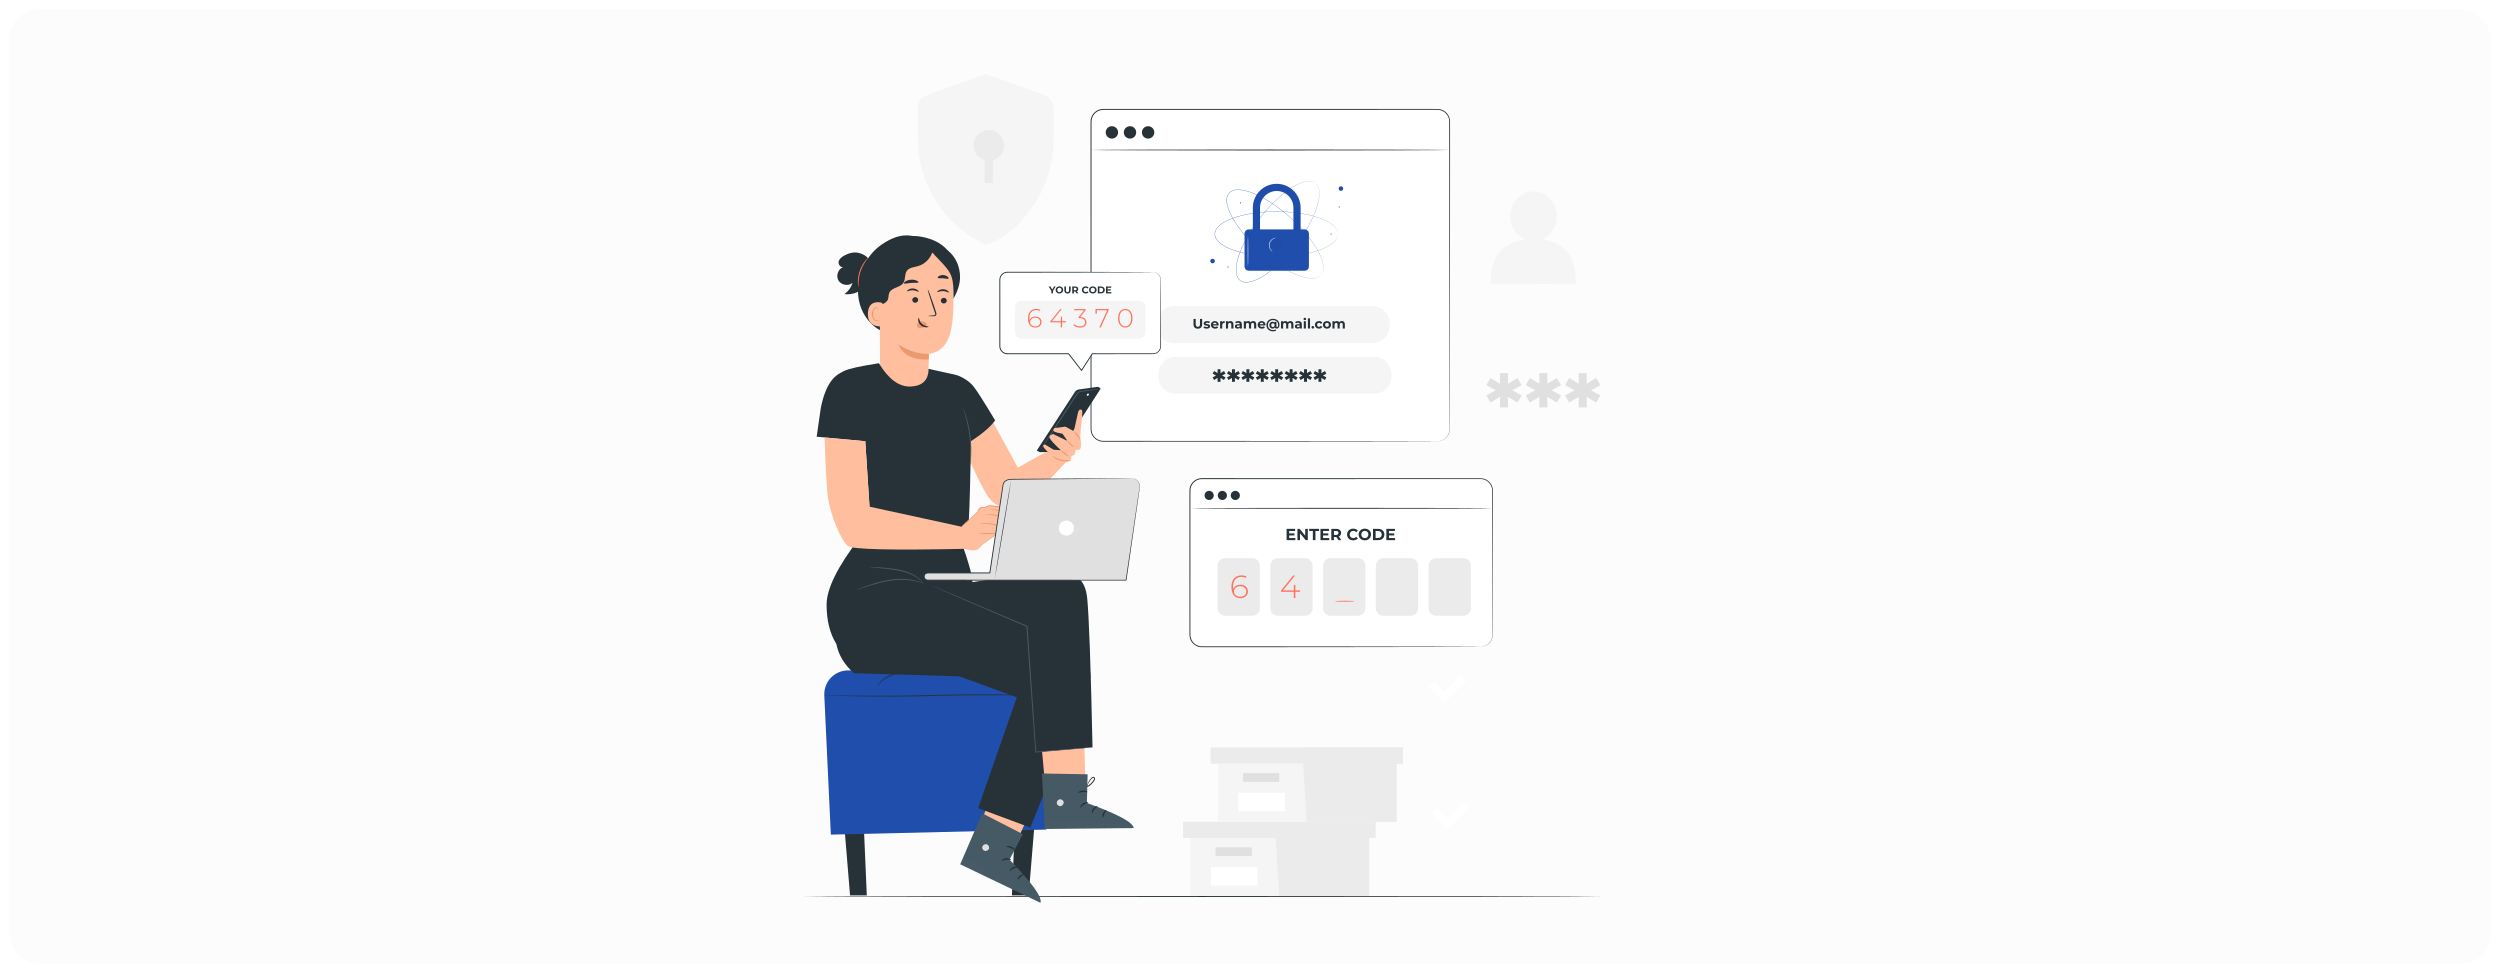 <svg width="524" height="204" viewBox="0 0 524 204" fill="none" xmlns="http://www.w3.org/2000/svg">
<g filter="url(#filter0_d_3741:1331)">
<rect x="2" y="2" width="520" height="200" rx="6" fill="#FCFCFC"/>
<mask id="mask0_3741:1331" style="mask-type:alpha" maskUnits="userSpaceOnUse" x="2" y="2" width="520" height="200">
<rect x="2" y="2" width="520" height="200" rx="6" fill="white"/>
</mask>
<g mask="url(#mask0_3741:1331)">
<path d="M303.04 119.865L299.723 116.548L300.92 115.35L303.04 117.47L306.51 114L307.708 115.198L303.04 119.865Z" fill="white"/>
<path d="M302.733 147.337L299.415 144.019L300.613 142.822L302.733 144.942L306.203 141.472L307.4 142.669L302.733 147.337Z" fill="white"/>
<path d="M303.318 173.865L300 170.548L301.198 169.35L303.318 171.47L306.788 168L307.985 169.198L303.318 173.865Z" fill="white"/>
</g>
<path d="M323.215 50.174C325.022 49.416 326.308 47.553 326.318 45.358C326.33 42.481 324.153 40.139 321.455 40.126C318.759 40.114 316.563 42.436 316.551 45.312C316.542 47.528 317.835 49.414 319.663 50.174C314.652 50.929 312.261 54.03 312.488 59.475L330.259 59.556C330.53 54.053 328.182 50.924 323.215 50.174Z" fill="#F5F5F5"/>
<path d="M218.217 19.649L206.604 15.542L195.102 19.594C193.635 20.276 192.347 20.685 192.347 22.032V28.738C192.347 33.395 193.587 38.01 196.136 42.084C198.28 45.513 201.603 49.042 206.716 51.287C211.417 49.783 214.926 45.774 217.071 42.346C219.621 38.272 220.859 33.656 220.859 28.999V22.969C220.859 21.048 219.826 20.11 218.217 19.649Z" fill="#F5F5F5"/>
<path d="M210.461 30.474C210.461 28.699 209.021 27.259 207.245 27.259C205.47 27.259 204.03 28.699 204.03 30.474C204.03 31.945 205.022 33.17 206.369 33.554V38.361H208.122V33.553C209.469 33.17 210.461 31.945 210.461 30.474Z" fill="#EBEBEB"/>
<path d="M316.97 81.809L318.951 82.881L318.06 84.372L316.062 83.191L316.099 85.39H314.39L314.408 83.172L312.41 84.372L311.537 82.881L313.518 81.809L311.537 80.72L312.41 79.229L314.408 80.428L314.39 78.211H316.099L316.062 80.428L318.06 79.229L318.951 80.72L316.97 81.809Z" fill="#E0E0E0"/>
<path d="M325.22 81.809L327.199 82.881L326.309 84.372L324.31 83.191L324.347 85.39H322.639L322.657 83.172L320.658 84.372L319.785 82.881L321.766 81.809L319.785 80.72L320.658 79.229L322.657 80.428L322.639 78.211H324.347L324.31 80.428L326.309 79.229L327.199 80.72L325.22 81.809Z" fill="#E0E0E0"/>
<path d="M333.467 81.809L335.448 82.881L334.558 84.372L332.559 83.191L332.596 85.39H330.888L330.906 83.172L328.907 84.372L328.034 82.881L330.015 81.809L328.034 80.72L328.907 79.229L330.906 80.428L330.888 78.211H332.596L332.559 80.428L334.558 79.229L335.448 80.72L333.467 81.809Z" fill="#E0E0E0"/>
<path d="M249.543 175.639V187.815H267.35H286.989V175.639H249.543Z" fill="#F5F5F5"/>
<path d="M247.973 172.234V175.638H288.299V172.234H267.351H247.973Z" fill="#EBEBEB"/>
<path d="M268.136 187.815H286.99V175.638H288.299V172.234H267.351V175.323L268.136 187.815Z" fill="#EBEBEB"/>
<path d="M254.782 177.603V179.436H262.375V177.603H254.782Z" fill="#E0E0E0"/>
<path d="M263.555 185.598H253.805V181.728H263.555V185.598Z" fill="white"/>
<path d="M255.305 160.075V172.252H273.112H292.751V160.075H255.305Z" fill="#F5F5F5"/>
<path d="M253.734 156.67V160.075H294.061V156.67H273.112H253.734Z" fill="#EBEBEB"/>
<path d="M273.898 172.252H292.751V160.075H294.061V156.67H273.112V159.76L273.898 172.252Z" fill="#EBEBEB"/>
<path d="M260.544 162.039V163.871H268.137V162.039H260.544Z" fill="#E0E0E0"/>
<path d="M269.317 170.033H259.566V166.163H269.317V170.033Z" fill="white"/>
<path d="M335.915 187.91C335.915 187.966 298.342 188.011 252.004 188.011C205.65 188.011 168.084 187.966 168.084 187.91C168.084 187.853 205.65 187.808 252.004 187.808C298.342 187.808 335.915 187.853 335.915 187.91Z" fill="#263238"/>
<path d="M301.277 92.496H231.253C229.833 92.496 228.68 91.345 228.68 89.924V25.499C228.68 24.079 229.833 22.928 231.253 22.928H301.277C302.698 22.928 303.849 24.079 303.849 25.499V89.924C303.849 91.345 302.698 92.496 301.277 92.496Z" fill="white"/>
<path d="M301.277 92.496C301.319 92.492 301.38 92.487 301.463 92.482C301.584 92.473 301.767 92.448 302 92.38C302.231 92.308 302.513 92.191 302.799 91.975C303.084 91.761 303.38 91.45 303.578 91.02C303.8 90.597 303.846 90.061 303.824 89.475C303.823 88.89 303.82 88.248 303.819 87.555C303.816 86.167 303.813 84.565 303.81 82.762C303.802 75.548 303.791 65.111 303.777 52.217C303.773 45.769 303.769 38.706 303.765 31.123C303.761 29.23 303.757 27.304 303.753 25.347C303.709 24.397 303.053 23.504 302.145 23.176C301.695 22.988 301.203 23.018 300.698 23.018C300.197 23.018 299.694 23.018 299.189 23.018C295.15 23.02 290.994 23.021 286.731 23.022C269.681 23.025 250.935 23.027 231.259 23.03C230.666 23.031 230.081 23.248 229.637 23.635C229.188 24.018 228.888 24.568 228.811 25.149C228.77 25.437 228.786 25.745 228.782 26.051V26.966C228.782 27.575 228.782 28.183 228.782 28.791C228.782 31.22 228.782 33.634 228.782 36.03C228.782 40.822 228.781 45.544 228.781 50.184C228.778 59.462 228.777 68.413 228.774 76.941C228.773 81.203 228.772 85.361 228.77 89.4C228.773 89.65 228.764 89.909 228.781 90.147C228.808 90.389 228.856 90.628 228.951 90.851C229.131 91.301 229.446 91.691 229.84 91.966C230.235 92.239 230.708 92.394 231.185 92.405C231.678 92.406 232.169 92.407 232.658 92.409C234.618 92.41 236.545 92.411 238.441 92.411C246.023 92.417 253.086 92.421 259.534 92.424C272.429 92.438 282.864 92.449 290.078 92.457C293.682 92.465 296.48 92.472 298.382 92.475C299.329 92.481 300.053 92.483 300.542 92.486C300.866 92.489 301.111 92.491 301.277 92.496C301.111 92.502 300.866 92.504 300.542 92.507C300.053 92.509 299.329 92.512 298.382 92.517C296.48 92.521 293.682 92.528 290.078 92.536C282.864 92.543 272.429 92.555 259.534 92.568C253.086 92.572 246.023 92.576 238.441 92.581C236.545 92.581 234.618 92.583 232.658 92.584C232.168 92.583 231.675 92.581 231.181 92.581C230.67 92.57 230.163 92.404 229.74 92.111C229.316 91.817 228.979 91.4 228.785 90.918C228.685 90.679 228.632 90.421 228.603 90.164C228.583 89.9 228.594 89.654 228.591 89.4C228.59 85.361 228.589 81.203 228.586 76.941C228.585 68.413 228.582 59.462 228.581 50.184C228.579 45.544 228.579 40.822 228.579 36.03C228.579 33.634 228.578 31.22 228.578 28.791C228.578 28.183 228.578 27.575 228.578 26.966V26.051C228.582 25.747 228.564 25.441 228.608 25.121C228.693 24.491 229.017 23.895 229.503 23.481C229.984 23.061 230.619 22.826 231.259 22.826C250.935 22.829 269.681 22.831 286.731 22.834C290.994 22.835 295.15 22.838 299.189 22.839C299.694 22.839 300.197 22.839 300.698 22.839C301.188 22.84 301.723 22.809 302.206 23.01C303.18 23.362 303.88 24.32 303.928 25.336C303.93 27.298 303.932 29.226 303.934 31.123C303.93 38.706 303.924 45.769 303.922 52.217C303.908 65.111 303.897 75.548 303.889 82.762C303.885 84.565 303.883 86.167 303.879 87.555C303.877 88.248 303.876 88.89 303.875 89.475C303.894 90.057 303.845 90.612 303.616 91.038C303.411 91.472 303.108 91.785 302.818 92C302.526 92.215 302.239 92.332 302.006 92.401C301.771 92.465 301.586 92.487 301.463 92.492C301.38 92.495 301.319 92.496 301.277 92.496Z" fill="#263238"/>
<path d="M234.354 27.75C234.354 28.467 233.771 29.05 233.054 29.05C232.336 29.05 231.755 28.467 231.755 27.75C231.755 27.033 232.336 26.451 233.054 26.451C233.771 26.451 234.354 27.033 234.354 27.75Z" fill="#263238"/>
<path d="M238.148 27.75C238.148 28.467 237.566 29.05 236.849 29.05C236.132 29.05 235.549 28.467 235.549 27.75C235.549 27.033 236.132 26.451 236.849 26.451C237.566 26.451 238.148 27.033 238.148 27.75Z" fill="#263238"/>
<path d="M241.944 27.75C241.944 28.467 241.362 29.05 240.645 29.05C239.926 29.05 239.345 28.467 239.345 27.75C239.345 27.033 239.926 26.451 240.645 26.451C241.362 26.451 241.944 27.033 241.944 27.75Z" fill="#263238"/>
<path d="M303.849 31.436C303.849 31.493 287.02 31.539 266.266 31.539C245.505 31.539 228.68 31.493 228.68 31.436C228.68 31.38 245.505 31.334 266.266 31.334C287.02 31.334 303.849 31.38 303.849 31.436Z" fill="#263238"/>
<path d="M276.883 57.642C276.902 57.615 276.933 57.575 276.973 57.522C276.987 57.503 277.004 57.48 277.024 57.456C277.041 57.43 277.055 57.4 277.075 57.368C277.11 57.304 277.156 57.231 277.189 57.139C277.207 57.095 277.228 57.048 277.246 56.997C277.26 56.945 277.275 56.89 277.291 56.831C277.31 56.775 277.319 56.712 277.33 56.648C277.338 56.583 277.355 56.517 277.357 56.446C277.387 56.163 277.369 55.834 277.313 55.471C277.2 54.742 276.891 53.882 276.418 52.949C275.945 52.013 275.294 51.007 274.494 49.958C273.693 48.909 272.732 47.826 271.626 46.737C270.519 45.65 269.266 44.558 267.862 43.524C267.159 43.007 266.418 42.506 265.636 42.034C264.855 41.561 264.032 41.12 263.164 40.738C262.295 40.361 261.379 40.031 260.414 39.876C259.931 39.801 259.435 39.766 258.946 39.839C258.703 39.877 258.464 39.944 258.238 40.044C258.016 40.153 257.812 40.298 257.644 40.48C257.481 40.668 257.36 40.887 257.278 41.12C257.203 41.355 257.164 41.601 257.154 41.848C257.135 42.342 257.228 42.83 257.356 43.301C257.621 44.243 258.053 45.117 258.526 45.936C259.004 46.755 259.536 47.524 260.095 48.245C260.653 48.968 261.236 49.647 261.829 50.287C263.017 51.565 264.243 52.686 265.45 53.662C266.657 54.637 267.843 55.47 268.976 56.145C270.109 56.819 271.183 57.352 272.167 57.714C273.148 58.079 274.037 58.288 274.774 58.317C275.141 58.333 275.47 58.313 275.747 58.25C275.818 58.241 275.882 58.216 275.945 58.2C276.009 58.184 276.069 58.166 276.124 58.142C276.179 58.12 276.231 58.097 276.282 58.078C276.33 58.054 276.375 58.027 276.418 58.005C276.505 57.961 276.572 57.908 276.631 57.865C276.661 57.843 276.689 57.824 276.713 57.805C276.735 57.782 276.755 57.764 276.773 57.746C276.82 57.7 276.858 57.666 276.883 57.642C276.859 57.667 276.824 57.704 276.777 57.751C276.759 57.768 276.739 57.788 276.717 57.81C276.693 57.831 276.666 57.849 276.636 57.871C276.577 57.916 276.51 57.971 276.423 58.015C276.38 58.038 276.335 58.065 276.287 58.089C276.237 58.11 276.184 58.131 276.129 58.155C276.074 58.18 276.013 58.198 275.95 58.215C275.886 58.232 275.822 58.257 275.751 58.267C275.473 58.333 275.142 58.353 274.773 58.34C274.032 58.314 273.141 58.108 272.155 57.746C271.169 57.384 270.092 56.853 268.955 56.18C267.819 55.506 266.629 54.674 265.419 53.699C264.211 52.724 262.98 51.603 261.79 50.324C261.195 49.684 260.611 49.003 260.052 48.279C259.491 47.556 258.957 46.787 258.477 45.965C258.002 45.142 257.568 44.266 257.301 43.316C257.172 42.842 257.078 42.348 257.096 41.845C257.105 41.594 257.146 41.343 257.223 41.102C257.308 40.862 257.433 40.636 257.6 40.442C257.774 40.252 257.986 40.103 258.213 39.992C258.446 39.889 258.69 39.821 258.938 39.783C259.435 39.707 259.937 39.744 260.423 39.818C261.396 39.976 262.316 40.307 263.186 40.686C264.058 41.07 264.882 41.512 265.664 41.987C266.448 42.46 267.19 42.962 267.893 43.481C269.299 44.518 270.553 45.613 271.66 46.703C272.766 47.794 273.727 48.881 274.527 49.933C275.325 50.985 275.975 51.995 276.446 52.935C276.918 53.871 277.225 54.734 277.335 55.467C277.39 55.833 277.407 56.163 277.374 56.447C277.372 56.519 277.353 56.586 277.344 56.651C277.335 56.716 277.325 56.778 277.305 56.835C277.289 56.894 277.274 56.949 277.258 57.001C277.24 57.052 277.217 57.099 277.199 57.145C277.166 57.236 277.119 57.308 277.081 57.372C277.063 57.405 277.048 57.435 277.029 57.46C277.011 57.484 276.993 57.507 276.977 57.526C276.936 57.578 276.905 57.618 276.883 57.642Z" fill="#1F4EAD"/>
<path d="M280.441 49.054C280.437 49.02 280.433 48.969 280.428 48.904C280.427 48.879 280.424 48.851 280.422 48.82C280.418 48.79 280.409 48.756 280.402 48.721C280.386 48.649 280.372 48.564 280.334 48.474C280.318 48.428 280.303 48.38 280.282 48.329C280.258 48.28 280.232 48.23 280.206 48.176C280.182 48.121 280.149 48.069 280.112 48.014C280.075 47.96 280.044 47.899 279.998 47.844C279.834 47.613 279.6 47.38 279.316 47.146C278.746 46.677 277.944 46.242 276.969 45.861C275.993 45.476 274.838 45.159 273.543 44.909C272.248 44.658 270.808 44.49 269.259 44.414C267.709 44.34 266.047 44.359 264.31 44.522C263.443 44.605 262.556 44.724 261.658 44.892C260.76 45.058 259.853 45.278 258.95 45.57C258.051 45.867 257.149 46.23 256.324 46.758C255.915 47.022 255.52 47.327 255.206 47.707C255.049 47.898 254.914 48.107 254.814 48.331C254.719 48.56 254.663 48.804 254.659 49.053C254.663 49.301 254.719 49.544 254.812 49.773C254.913 49.999 255.047 50.208 255.204 50.398C255.519 50.779 255.914 51.083 256.323 51.349C257.147 51.876 258.05 52.24 258.949 52.536C259.852 52.829 260.76 53.048 261.658 53.216C262.556 53.383 263.441 53.503 264.31 53.586C266.048 53.748 267.71 53.767 269.26 53.693C270.81 53.617 272.248 53.448 273.545 53.199C274.84 52.948 275.995 52.63 276.969 52.246C277.944 51.865 278.746 51.429 279.316 50.96C279.601 50.727 279.834 50.494 279.998 50.263C280.044 50.208 280.075 50.148 280.112 50.093C280.149 50.038 280.182 49.986 280.206 49.931C280.232 49.877 280.258 49.826 280.282 49.778C280.303 49.728 280.318 49.679 280.334 49.633C280.372 49.543 280.386 49.459 280.402 49.386C280.409 49.351 280.418 49.318 280.422 49.286C280.424 49.257 280.427 49.229 280.428 49.204C280.433 49.138 280.437 49.088 280.441 49.054C280.441 49.088 280.439 49.138 280.435 49.204C280.432 49.229 280.431 49.257 280.429 49.288C280.426 49.319 280.416 49.352 280.41 49.389C280.395 49.46 280.382 49.545 280.346 49.637C280.329 49.682 280.314 49.732 280.294 49.783C280.27 49.831 280.245 49.884 280.219 49.937C280.196 49.993 280.162 50.046 280.126 50.102C280.09 50.156 280.058 50.218 280.013 50.273C279.848 50.506 279.615 50.742 279.331 50.979C278.761 51.452 277.957 51.892 276.981 52.276C276.005 52.664 274.849 52.984 273.551 53.238C272.255 53.491 270.814 53.663 269.261 53.741C267.71 53.818 266.046 53.8 264.305 53.639C263.435 53.557 262.546 53.438 261.647 53.269C260.748 53.103 259.838 52.884 258.932 52.591C258.029 52.293 257.122 51.929 256.291 51.397C255.88 51.129 255.48 50.823 255.16 50.435C254.999 50.242 254.863 50.027 254.759 49.796C254.663 49.561 254.606 49.309 254.601 49.053C254.606 48.795 254.663 48.544 254.76 48.309C254.863 48.077 255.002 47.864 255.161 47.67C255.483 47.283 255.881 46.976 256.293 46.71C257.125 46.178 258.031 45.813 258.933 45.517C259.839 45.223 260.748 45.005 261.647 44.837C262.548 44.67 263.436 44.55 264.305 44.469C266.046 44.307 267.71 44.29 269.261 44.366C270.814 44.444 272.254 44.615 273.551 44.869C274.847 45.122 276.004 45.444 276.981 45.83C277.957 46.216 278.761 46.655 279.331 47.129C279.615 47.364 279.848 47.601 280.013 47.834C280.058 47.888 280.09 47.951 280.126 48.006C280.162 48.061 280.196 48.114 280.219 48.169C280.245 48.224 280.27 48.275 280.294 48.325C280.314 48.374 280.329 48.424 280.346 48.47C280.382 48.561 280.395 48.646 280.41 48.719C280.416 48.755 280.426 48.789 280.429 48.819C280.431 48.85 280.432 48.878 280.435 48.902C280.439 48.969 280.441 49.02 280.441 49.054Z" fill="#1F4EAD"/>
<path d="M275.726 38.361C275.698 38.343 275.654 38.316 275.6 38.279C275.579 38.266 275.555 38.25 275.529 38.233C275.503 38.219 275.472 38.204 275.439 38.189C275.372 38.157 275.296 38.117 275.202 38.091C275.157 38.076 275.108 38.058 275.056 38.044C275.002 38.032 274.948 38.022 274.889 38.01C274.83 37.995 274.769 37.989 274.703 37.984C274.638 37.98 274.57 37.967 274.499 37.971C274.216 37.959 273.888 38.001 273.53 38.082C272.81 38.245 271.974 38.612 271.075 39.149C270.174 39.685 269.215 40.404 268.223 41.274C267.233 42.144 266.218 43.178 265.208 44.356C264.2 45.535 263.197 46.861 262.261 48.334C261.795 49.071 261.346 49.844 260.928 50.656C260.51 51.467 260.127 52.319 259.806 53.212C259.49 54.104 259.224 55.041 259.136 56.016C259.095 56.5 259.092 56.998 259.201 57.48C259.254 57.721 259.337 57.956 259.454 58.173C259.577 58.387 259.735 58.581 259.929 58.736C260.127 58.885 260.355 58.991 260.593 59.057C260.833 59.116 261.08 59.139 261.327 59.131C261.821 59.115 262.303 58.99 262.763 58.829C263.685 58.5 264.526 58.01 265.311 57.48C266.096 56.947 266.825 56.363 267.507 55.756C268.189 55.149 268.827 54.522 269.424 53.886C270.617 52.613 271.651 51.312 272.542 50.041C273.432 48.77 274.181 47.529 274.776 46.352C275.371 45.174 275.828 44.067 276.122 43.061C276.419 42.056 276.567 41.156 276.544 40.418C276.534 40.051 276.492 39.724 276.411 39.451C276.395 39.382 276.367 39.32 276.346 39.258C276.325 39.196 276.304 39.137 276.275 39.084C276.249 39.03 276.224 38.979 276.201 38.931C276.173 38.884 276.144 38.842 276.118 38.8C276.07 38.717 276.013 38.653 275.964 38.596C275.941 38.569 275.92 38.542 275.899 38.519C275.875 38.498 275.856 38.48 275.836 38.463C275.788 38.419 275.751 38.385 275.726 38.361C275.752 38.382 275.79 38.415 275.841 38.459C275.86 38.475 275.881 38.495 275.904 38.514C275.926 38.536 275.947 38.562 275.971 38.591C276.02 38.646 276.079 38.71 276.129 38.794C276.155 38.836 276.185 38.877 276.212 38.924C276.236 38.973 276.262 39.024 276.288 39.079C276.318 39.131 276.339 39.191 276.361 39.252C276.381 39.315 276.411 39.377 276.427 39.447C276.51 39.72 276.555 40.048 276.567 40.418C276.593 41.159 276.448 42.063 276.154 43.071C275.861 44.079 275.406 45.19 274.813 46.37C274.218 47.551 273.471 48.794 272.581 50.069C271.691 51.342 270.658 52.647 269.463 53.922C268.866 54.56 268.227 55.19 267.544 55.797C266.861 56.406 266.13 56.992 265.344 57.527C264.556 58.059 263.712 58.552 262.782 58.884C262.319 59.044 261.831 59.172 261.328 59.188C261.077 59.196 260.825 59.174 260.578 59.114C260.332 59.046 260.099 58.936 259.893 58.783C259.694 58.621 259.53 58.421 259.403 58.202C259.283 57.978 259.2 57.738 259.143 57.493C259.035 57.002 259.036 56.499 259.078 56.01C259.168 55.028 259.435 54.087 259.752 53.192C260.075 52.297 260.461 51.444 260.88 50.631C261.298 49.817 261.748 49.042 262.217 48.305C263.155 46.831 264.161 45.505 265.171 44.325C266.184 43.146 267.202 42.113 268.197 41.242C269.192 40.373 270.155 39.656 271.059 39.12C271.961 38.586 272.801 38.22 273.525 38.059C273.885 37.98 274.215 37.941 274.499 37.952C274.571 37.951 274.639 37.964 274.705 37.968C274.77 37.974 274.833 37.98 274.891 37.995C274.95 38.007 275.006 38.019 275.06 38.031C275.112 38.046 275.161 38.065 275.206 38.079C275.3 38.106 275.376 38.148 275.443 38.181C275.475 38.198 275.507 38.211 275.533 38.227C275.559 38.245 275.581 38.261 275.602 38.275C275.657 38.312 275.699 38.34 275.726 38.361Z" fill="#1F4EAD"/>
<path d="M254.489 54.379C254.676 54.566 254.676 54.871 254.489 55.057C254.302 55.244 253.999 55.244 253.811 55.057C253.624 54.871 253.624 54.566 253.811 54.379C253.999 54.193 254.302 54.193 254.489 54.379Z" fill="#1F4EAD"/>
<path d="M281.532 39.528C281.532 39.792 281.318 40.007 281.053 40.007C280.789 40.007 280.573 39.792 280.573 39.528C280.573 39.263 280.789 39.049 281.053 39.049C281.318 39.049 281.532 39.263 281.532 39.528Z" fill="#1F4EAD"/>
<path d="M257.517 55.956C257.517 56.023 257.462 56.077 257.394 56.077C257.327 56.077 257.272 56.023 257.272 55.956C257.272 55.889 257.327 55.834 257.394 55.834C257.462 55.834 257.517 55.889 257.517 55.956Z" fill="#1F4EAD"/>
<path d="M260.116 42.525C260.116 42.592 260.061 42.647 259.995 42.647C259.928 42.647 259.873 42.592 259.873 42.525C259.873 42.457 259.928 42.402 259.995 42.402C260.061 42.402 260.116 42.457 260.116 42.525Z" fill="#1F4EAD"/>
<path d="M279.124 49.053C279.124 49.12 279.07 49.175 279.002 49.175C278.936 49.175 278.881 49.12 278.881 49.053C278.881 48.986 278.936 48.931 279.002 48.931C279.07 48.931 279.124 48.986 279.124 49.053Z" fill="#1F4EAD"/>
<path d="M280.818 43.375C280.818 43.441 280.763 43.496 280.696 43.496C280.628 43.496 280.573 43.441 280.573 43.375C280.573 43.307 280.628 43.252 280.696 43.252C280.763 43.252 280.818 43.307 280.818 43.375Z" fill="#1F4EAD"/>
<path d="M272.607 51.731H271.101V43.533C271.101 41.603 269.532 40.033 267.602 40.033C265.672 40.033 264.102 41.603 264.102 43.533V51.731H262.596V43.533C262.596 40.772 264.842 38.527 267.602 38.527C270.361 38.527 272.607 40.772 272.607 43.533V51.731Z" fill="#1F4EAD"/>
<g opacity="0.302">
<g opacity="0.302">
<g opacity="0.302">
<path opacity="0.302" d="M272.607 51.731H271.101V43.533C271.101 41.603 269.532 40.033 267.602 40.033C265.672 40.033 264.102 41.603 264.102 43.533V51.731H262.596V43.533C262.596 40.772 264.842 38.527 267.602 38.527C270.361 38.527 272.607 40.772 272.607 43.533V51.731Z" fill="black"/>
</g>
</g>
</g>
<path d="M273.465 56.741H261.739C261.25 56.741 260.855 56.346 260.855 55.857V48.967C260.855 48.48 261.25 48.084 261.739 48.084H273.465C273.954 48.084 274.348 48.48 274.348 48.967V55.857C274.348 56.346 273.954 56.741 273.465 56.741Z" fill="#1F4EAD"/>
<g opacity="0.302">
<g opacity="0.302">
<path opacity="0.302" d="M268.729 51.286C268.729 50.663 268.225 50.157 267.601 50.157C266.978 50.157 266.474 50.663 266.474 51.286C266.474 51.801 266.821 52.231 267.294 52.365V54.051H267.908V52.365C268.381 52.231 268.729 51.801 268.729 51.286Z" fill="black"/>
</g>
</g>
<path d="M261.576 55.92C261.544 55.92 261.52 54.476 261.52 52.695C261.52 50.914 261.544 49.472 261.576 49.472C261.606 49.472 261.632 50.914 261.632 52.695C261.632 54.476 261.606 55.92 261.576 55.92Z" fill="#FAFAFA"/>
<path d="M266.719 52.73C266.715 52.736 266.666 52.712 266.587 52.656C266.507 52.599 266.401 52.501 266.295 52.359C266.085 52.084 265.893 51.582 266.018 51.041C266.149 50.501 266.546 50.139 266.857 49.988C267.015 49.908 267.154 49.869 267.251 49.853C267.347 49.838 267.401 49.839 267.402 49.845C267.406 49.866 267.188 49.887 266.895 50.057C266.608 50.219 266.248 50.568 266.127 51.067C266.012 51.566 266.176 52.039 266.361 52.314C266.546 52.597 266.733 52.714 266.719 52.73Z" fill="#FAFAFA"/>
<path d="M287.634 71.913H246.09C244.072 71.913 242.438 70.277 242.438 68.261V67.812C242.438 65.794 244.072 64.158 246.09 64.158H287.634C289.651 64.158 291.286 65.794 291.286 67.812V68.261C291.286 70.277 289.651 71.913 287.634 71.913Z" fill="#F5F5F5"/>
<path d="M287.993 82.546H246.449C244.432 82.546 242.797 80.911 242.797 78.894V78.444C242.797 76.427 244.432 74.792 246.449 74.792H287.993C290.011 74.792 291.645 76.427 291.645 78.444V78.894C291.645 80.911 290.011 82.546 287.993 82.546Z" fill="#F5F5F5"/>
<path d="M250.157 67.975V66.852H250.622V67.958C250.622 68.34 250.788 68.497 251.069 68.497C251.353 68.497 251.516 68.34 251.516 67.958V66.852H251.975V67.975C251.975 68.566 251.636 68.893 251.067 68.893C250.496 68.893 250.157 68.566 250.157 67.975Z" fill="#263238"/>
<path d="M252.253 68.716L252.402 68.394C252.539 68.483 252.748 68.543 252.936 68.543C253.143 68.543 253.22 68.488 253.22 68.403C253.22 68.151 252.29 68.409 252.29 67.793C252.29 67.5 252.553 67.294 253.003 67.294C253.215 67.294 253.45 67.342 253.596 67.428L253.447 67.747C253.296 67.661 253.143 67.632 253.003 67.632C252.803 67.632 252.717 67.695 252.717 67.776C252.717 68.039 253.647 67.784 253.647 68.391C253.647 68.678 253.382 68.882 252.919 68.882C252.659 68.882 252.395 68.81 252.253 68.716Z" fill="#263238"/>
<path fill-rule="evenodd" clip-rule="evenodd" d="M255.425 68.214H254.258C254.301 68.406 254.465 68.523 254.7 68.523C254.863 68.523 254.981 68.474 255.086 68.374L255.324 68.632C255.181 68.795 254.966 68.882 254.688 68.882C254.155 68.882 253.809 68.546 253.809 68.087C253.809 67.626 254.161 67.294 254.63 67.294C255.084 67.294 255.433 67.598 255.433 68.094C255.433 68.128 255.428 68.176 255.425 68.214ZM254.253 67.953H255.012C254.981 67.758 254.834 67.632 254.634 67.632C254.431 67.632 254.284 67.755 254.253 67.953Z" fill="#263238"/>
<path d="M256.688 67.294V67.707C256.65 67.704 256.622 67.702 256.588 67.702C256.341 67.702 256.177 67.835 256.177 68.13V68.858H255.73V67.317H256.158V67.52C256.266 67.371 256.45 67.294 256.688 67.294Z" fill="#263238"/>
<path d="M258.53 67.976V68.858H258.083V68.045C258.083 67.796 257.968 67.681 257.771 67.681C257.555 67.681 257.401 67.813 257.401 68.096V68.858H256.954V67.317H257.38V67.498C257.5 67.366 257.682 67.294 257.891 67.294C258.254 67.294 258.53 67.506 258.53 67.976Z" fill="#263238"/>
<path fill-rule="evenodd" clip-rule="evenodd" d="M260.298 67.979V68.858H259.88V68.666C259.796 68.807 259.635 68.882 259.409 68.882C259.049 68.882 258.833 68.68 258.833 68.414C258.833 68.142 259.025 67.953 259.495 67.953H259.851C259.851 67.762 259.736 67.649 259.495 67.649C259.332 67.649 259.164 67.704 259.051 67.793L258.891 67.481C259.059 67.361 259.309 67.294 259.556 67.294C260.025 67.294 260.298 67.512 260.298 67.979ZM259.851 68.372V68.214H259.544C259.335 68.214 259.269 68.291 259.269 68.394C259.269 68.507 259.364 68.581 259.52 68.581C259.669 68.581 259.799 68.512 259.851 68.372Z" fill="#263238"/>
<path d="M263.306 67.976V68.858H262.859V68.045C262.859 67.796 262.748 67.681 262.567 67.681C262.367 67.681 262.227 67.81 262.227 68.085V68.858H261.779V68.045C261.779 67.796 261.673 67.681 261.487 67.681C261.289 67.681 261.149 67.81 261.149 68.085V68.858H260.702V67.317H261.129V67.495C261.243 67.363 261.416 67.294 261.613 67.294C261.828 67.294 262.011 67.378 262.12 67.546C262.243 67.388 262.444 67.294 262.677 67.294C263.042 67.294 263.306 67.506 263.306 67.976Z" fill="#263238"/>
<path fill-rule="evenodd" clip-rule="evenodd" d="M265.225 68.214H264.06C264.103 68.406 264.265 68.523 264.5 68.523C264.664 68.523 264.781 68.474 264.888 68.374L265.125 68.632C264.982 68.795 264.767 68.882 264.49 68.882C263.957 68.882 263.61 68.546 263.61 68.087C263.61 67.626 263.962 67.294 264.432 67.294C264.884 67.294 265.235 67.598 265.235 68.094C265.235 68.128 265.228 68.176 265.225 68.214ZM264.053 67.953H264.812C264.781 67.758 264.635 67.632 264.435 67.632C264.231 67.632 264.086 67.755 264.053 67.953Z" fill="#263238"/>
<path fill-rule="evenodd" clip-rule="evenodd" d="M268.18 68.074C268.18 68.586 267.945 68.879 267.592 68.879C267.397 68.879 267.26 68.792 267.2 68.629C267.099 68.79 266.936 68.879 266.71 68.879C266.34 68.879 266.049 68.586 266.049 68.153C266.049 67.724 266.337 67.431 266.71 67.431C266.899 67.431 267.048 67.498 267.152 67.62V67.452H267.541V68.379C267.541 68.517 267.601 68.562 267.678 68.562C267.81 68.562 267.891 68.411 267.891 68.079C267.891 67.498 267.461 67.096 266.825 67.096C266.186 67.096 265.759 67.531 265.759 68.13C265.759 68.74 266.177 69.174 266.813 69.174C266.993 69.174 267.197 69.136 267.378 69.047L267.469 69.311C267.294 69.4 267.039 69.448 266.813 69.448C265.985 69.448 265.438 68.886 265.438 68.13C265.438 67.382 265.991 66.823 266.825 66.823C267.63 66.823 268.18 67.354 268.18 68.074ZM267.157 68.153C267.157 67.904 267.005 67.764 266.799 67.764C266.59 67.764 266.443 67.909 266.443 68.153C266.443 68.399 266.59 68.548 266.799 68.548C267.005 68.548 267.157 68.406 267.157 68.153Z" fill="#263238"/>
<path d="M271.101 67.976V68.858H270.654V68.045C270.654 67.796 270.543 67.681 270.363 67.681C270.162 67.681 270.022 67.81 270.022 68.085V68.858H269.575V68.045C269.575 67.796 269.469 67.681 269.282 67.681C269.085 67.681 268.944 67.81 268.944 68.085V68.858H268.497V67.317H268.924V67.495C269.039 67.363 269.211 67.294 269.409 67.294C269.623 67.294 269.806 67.378 269.916 67.546C270.039 67.388 270.239 67.294 270.471 67.294C270.839 67.294 271.101 67.506 271.101 67.976Z" fill="#263238"/>
<path fill-rule="evenodd" clip-rule="evenodd" d="M272.867 67.979V68.858H272.449V68.666C272.366 68.807 272.206 68.882 271.98 68.882C271.618 68.882 271.403 68.68 271.403 68.414C271.403 68.142 271.595 67.953 272.064 67.953H272.42C272.42 67.762 272.306 67.649 272.064 67.649C271.901 67.649 271.733 67.704 271.622 67.793L271.461 67.481C271.629 67.361 271.879 67.294 272.125 67.294C272.595 67.294 272.867 67.512 272.867 67.979ZM272.42 68.372V68.214H272.114C271.905 68.214 271.838 68.291 271.838 68.394C271.838 68.507 271.934 68.581 272.091 68.581C272.24 68.581 272.369 68.512 272.42 68.372Z" fill="#263238"/>
<path d="M273.218 66.852C273.218 66.712 273.33 66.603 273.496 66.603C273.662 66.603 273.773 66.707 273.773 66.844C273.773 66.993 273.662 67.101 273.496 67.101C273.33 67.101 273.218 66.993 273.218 66.852ZM273.273 67.317H273.718V68.858H273.273V67.317Z" fill="#263238"/>
<path d="M274.135 66.731H274.582V68.857H274.135V66.731Z" fill="#263238"/>
<path d="M274.887 68.6C274.887 68.434 275.011 68.324 275.165 68.324C275.321 68.324 275.443 68.434 275.443 68.6C275.443 68.763 275.321 68.881 275.165 68.881C275.011 68.881 274.887 68.763 274.887 68.6Z" fill="#263238"/>
<path d="M275.612 68.087C275.612 67.623 275.97 67.294 276.472 67.294C276.796 67.294 277.051 67.435 277.162 67.687L276.816 67.873C276.732 67.726 276.609 67.661 276.468 67.661C276.242 67.661 276.064 67.818 276.064 68.087C276.064 68.358 276.242 68.514 276.468 68.514C276.609 68.514 276.732 68.452 276.816 68.303L277.162 68.492C277.051 68.738 276.796 68.882 276.472 68.882C275.97 68.882 275.612 68.552 275.612 68.087Z" fill="#263238"/>
<path fill-rule="evenodd" clip-rule="evenodd" d="M277.286 68.087C277.286 67.623 277.644 67.294 278.134 67.294C278.624 67.294 278.978 67.623 278.978 68.087C278.978 68.552 278.624 68.882 278.134 68.882C277.644 68.882 277.286 68.552 277.286 68.087ZM278.526 68.087C278.526 67.822 278.358 67.661 278.134 67.661C277.909 67.661 277.738 67.822 277.738 68.087C277.738 68.354 277.909 68.514 278.134 68.514C278.358 68.514 278.526 68.354 278.526 68.087Z" fill="#263238"/>
<path d="M281.881 67.976V68.858H281.435V68.045C281.435 67.796 281.322 67.681 281.142 67.681C280.942 67.681 280.801 67.81 280.801 68.085V68.858H280.354V68.045C280.354 67.796 280.248 67.681 280.063 67.681C279.864 67.681 279.724 67.81 279.724 68.085V68.858H279.277V67.317H279.703V67.495C279.818 67.363 279.989 67.294 280.188 67.294C280.402 67.294 280.587 67.378 280.695 67.546C280.818 67.388 281.019 67.294 281.252 67.294C281.618 67.294 281.881 67.506 281.881 67.976Z" fill="#263238"/>
<path d="M256.145 78.711L256.87 79.104L256.543 79.649L255.811 79.217L255.825 80.023H255.199L255.206 79.21L254.473 79.649L254.153 79.104L254.88 78.711L254.153 78.311L254.473 77.766L255.206 78.205L255.199 77.393H255.825L255.811 78.205L256.543 77.766L256.87 78.311L256.145 78.711Z" fill="#263238"/>
<path d="M259.166 78.711L259.891 79.104L259.566 79.649L258.833 79.217L258.846 80.023H258.22L258.228 79.21L257.495 79.649L257.176 79.104L257.901 78.711L257.176 78.311L257.495 77.766L258.228 78.205L258.22 77.393H258.846L258.833 78.205L259.566 77.766L259.891 78.311L259.166 78.711Z" fill="#263238"/>
<path d="M262.187 78.711L262.912 79.104L262.585 79.649L261.853 79.217L261.867 80.023H261.241L261.247 79.21L260.515 79.649L260.195 79.104L260.922 78.711L260.195 78.311L260.515 77.766L261.247 78.205L261.241 77.393H261.867L261.853 78.205L262.585 77.766L262.912 78.311L262.187 78.711Z" fill="#263238"/>
<path d="M265.208 78.711L265.933 79.104L265.607 79.649L264.875 79.217L264.888 80.023H264.262L264.27 79.21L263.537 79.649L263.217 79.104L263.943 78.711L263.217 78.311L263.537 77.766L264.27 78.205L264.262 77.393H264.888L264.875 78.205L265.607 77.766L265.933 78.311L265.208 78.711Z" fill="#263238"/>
<path d="M268.228 78.711L268.954 79.104L268.628 79.649L267.895 79.217L267.908 80.023H267.282L267.29 79.21L266.557 79.649L266.238 79.104L266.963 78.711L266.238 78.311L266.557 77.766L267.29 78.205L267.282 77.393H267.908L267.895 78.205L268.628 77.766L268.954 78.311L268.228 78.711Z" fill="#263238"/>
<path d="M271.25 78.711L271.975 79.104L271.65 79.649L270.917 79.217L270.93 80.023H270.304L270.312 79.21L269.579 79.649L269.26 79.104L269.985 78.711L269.26 78.311L269.579 77.766L270.312 78.205L270.304 77.393H270.93L270.917 78.205L271.65 77.766L271.975 78.311L271.25 78.711Z" fill="#263238"/>
<path d="M274.271 78.711L274.996 79.104L274.67 79.649L273.937 79.217L273.951 80.023H273.325L273.332 79.21L272.599 79.649L272.279 79.104L273.006 78.711L272.279 78.311L272.599 77.766L273.332 78.205L273.325 77.393H273.951L273.937 78.205L274.67 77.766L274.996 78.311L274.271 78.711Z" fill="#263238"/>
<path d="M277.292 78.711L278.017 79.104L277.692 79.649L276.959 79.217L276.972 80.023H276.346L276.354 79.21L275.621 79.649L275.302 79.104L276.027 78.711L275.302 78.311L275.621 77.766L276.354 78.205L276.346 77.393H276.972L276.959 78.205L277.692 77.766L278.017 78.311L277.292 78.711Z" fill="#263238"/>
<path d="M310.329 135.563H251.91C250.529 135.563 249.409 134.443 249.409 133.063V102.824C249.409 101.443 250.529 100.323 251.91 100.323H310.329C311.708 100.323 312.828 101.443 312.828 102.824V133.063C312.828 134.443 311.708 135.563 310.329 135.563Z" fill="white"/>
<path d="M310.329 135.563C310.327 135.553 310.499 135.566 310.821 135.503C311.136 135.434 311.622 135.27 312.08 134.818C312.304 134.592 312.511 134.292 312.647 133.923C312.72 133.74 312.758 133.536 312.787 133.325C312.802 133.112 312.8 132.886 312.798 132.651C312.796 131.71 312.792 130.625 312.789 129.405C312.781 124.517 312.77 117.451 312.757 108.722C312.755 107.63 312.754 106.512 312.753 105.37C312.753 104.799 312.751 104.221 312.751 103.637C312.737 103.053 312.813 102.455 312.574 101.92C312.358 101.386 311.941 100.927 311.415 100.665C311.152 100.531 310.864 100.448 310.569 100.418C310.278 100.395 309.959 100.41 309.652 100.406C308.414 100.407 307.152 100.407 305.869 100.409C300.734 100.411 295.249 100.415 289.476 100.418C277.93 100.42 265.237 100.423 251.914 100.427C251.514 100.428 251.117 100.53 250.766 100.716C250.419 100.912 250.115 101.185 249.899 101.519C249.688 101.854 249.547 102.237 249.522 102.632C249.502 103.03 249.517 103.453 249.511 103.861C249.511 105.506 249.511 107.14 249.511 108.763C249.511 112.008 249.51 115.205 249.51 118.346C249.509 121.489 249.509 124.574 249.507 127.596C249.506 129.108 249.506 130.603 249.506 132.081C249.509 132.449 249.5 132.824 249.511 133.182C249.528 133.535 249.624 133.883 249.787 134.194C250.118 134.816 250.728 135.272 251.409 135.415C251.744 135.495 252.102 135.462 252.464 135.47C252.822 135.47 253.18 135.47 253.537 135.47C254.249 135.47 254.957 135.47 255.66 135.472C257.066 135.472 258.454 135.473 259.822 135.473C262.557 135.476 265.212 135.477 267.78 135.478C272.914 135.483 277.696 135.487 282.063 135.491C290.793 135.504 297.858 135.516 302.745 135.524C305.183 135.532 307.078 135.538 308.367 135.542C309.008 135.547 309.496 135.55 309.83 135.553C310.049 135.555 310.215 135.559 310.329 135.563C310.215 135.568 310.049 135.571 309.83 135.574C309.496 135.576 309.008 135.579 308.367 135.584C307.078 135.588 305.183 135.594 302.745 135.604C297.858 135.61 290.793 135.622 282.063 135.635C277.696 135.639 272.914 135.643 267.78 135.648C265.212 135.649 262.557 135.651 259.822 135.653C258.454 135.653 257.066 135.655 255.66 135.655C254.957 135.656 254.249 135.656 253.537 135.656C253.18 135.656 252.822 135.657 252.464 135.657C252.11 135.649 251.742 135.685 251.369 135.6C250.635 135.446 249.976 134.954 249.62 134.283C249.442 133.948 249.339 133.572 249.321 133.192C249.307 132.815 249.317 132.453 249.314 132.081C249.313 130.603 249.313 129.108 249.313 127.596C249.311 124.574 249.31 121.489 249.31 118.346C249.309 115.205 249.309 112.008 249.309 108.763C249.307 107.14 249.307 105.506 249.307 103.861C249.313 103.447 249.297 103.045 249.318 102.617C249.345 102.188 249.498 101.77 249.728 101.408C249.962 101.045 250.291 100.748 250.668 100.537C251.049 100.334 251.482 100.224 251.914 100.222C265.237 100.224 277.93 100.228 289.476 100.23C295.249 100.233 300.734 100.236 305.869 100.24C307.152 100.24 308.414 100.241 309.652 100.243C309.964 100.247 310.263 100.232 310.585 100.256C310.9 100.288 311.207 100.378 311.486 100.521C312.047 100.803 312.491 101.292 312.72 101.862C312.836 102.146 312.898 102.452 312.903 102.755C312.904 103.051 312.904 103.345 312.906 103.637C312.906 104.221 312.904 104.799 312.904 105.37C312.903 106.512 312.902 107.63 312.9 108.722C312.887 117.451 312.875 124.517 312.868 129.405C312.865 130.625 312.861 131.71 312.858 132.651C312.858 132.884 312.86 133.11 312.841 133.33C312.811 133.547 312.77 133.755 312.694 133.94C312.553 134.317 312.34 134.62 312.108 134.847C311.639 135.302 311.144 135.461 310.825 135.524C310.662 135.55 310.538 135.564 310.454 135.562C310.398 135.564 310.356 135.564 310.329 135.563Z" fill="#263238"/>
<path d="M271.505 112.777V113.216H269.671V110.847H271.461V111.287H270.216V111.801H271.316V112.228H270.216V112.777H271.505Z" fill="#263238"/>
<path d="M274.116 110.847V113.216H273.667L272.484 111.777V113.216H271.943V110.847H272.397L273.575 112.285V110.847H274.116Z" fill="#263238"/>
<path d="M275.171 111.294H274.412V110.847H276.478V111.294H275.719V113.216H275.171V111.294Z" fill="#263238"/>
<path d="M278.607 112.777V113.216H276.771V110.847H278.563V111.287H277.318V111.801H278.417V112.228H277.318V112.777H278.607Z" fill="#263238"/>
<path fill-rule="evenodd" clip-rule="evenodd" d="M280.554 113.216L280.097 112.556H279.593V113.216H279.044V110.847H280.071C280.703 110.847 281.099 111.175 281.099 111.706C281.099 112.062 280.92 112.322 280.612 112.454L281.144 113.216H280.554ZM280.04 111.294H279.593V112.119H280.04C280.375 112.119 280.544 111.964 280.544 111.706C280.544 111.445 280.375 111.294 280.04 111.294Z" fill="#263238"/>
<path d="M282.343 112.031C282.343 111.317 282.89 110.806 283.629 110.806C284.039 110.806 284.38 110.955 284.603 111.225L284.252 111.55C284.092 111.368 283.892 111.272 283.656 111.272C283.213 111.272 282.897 111.584 282.897 112.031C282.897 112.478 283.213 112.789 283.656 112.789C283.892 112.789 284.092 112.694 284.252 112.508L284.603 112.834C284.38 113.108 284.039 113.257 283.626 113.257C282.89 113.257 282.343 112.745 282.343 112.031Z" fill="#263238"/>
<path fill-rule="evenodd" clip-rule="evenodd" d="M284.774 112.031C284.774 111.327 285.322 110.806 286.071 110.806C286.815 110.806 287.367 111.323 287.367 112.031C287.367 112.738 286.815 113.257 286.071 113.257C285.322 113.257 284.774 112.736 284.774 112.031ZM286.812 112.031C286.812 111.581 286.494 111.272 286.071 111.272C285.647 111.272 285.328 111.581 285.328 112.031C285.328 112.481 285.647 112.789 286.071 112.789C286.494 112.789 286.812 112.481 286.812 112.031Z" fill="#263238"/>
<path fill-rule="evenodd" clip-rule="evenodd" d="M287.781 110.847H288.858C289.633 110.847 290.165 111.313 290.165 112.032C290.165 112.749 289.633 113.216 288.858 113.216H287.781V110.847ZM288.83 112.766C289.301 112.766 289.609 112.485 289.609 112.032C289.609 111.578 289.301 111.297 288.83 111.297H288.33V112.766H288.83Z" fill="#263238"/>
<path d="M292.414 112.777V113.216H290.579V110.847H292.369V111.287H291.124V111.801H292.224V112.228H291.124V112.777H292.414Z" fill="#263238"/>
<path d="M262.512 129.062H256.756C255.901 129.062 255.208 128.368 255.208 127.512V118.549C255.208 117.693 255.901 116.999 256.756 116.999H262.512C263.368 116.999 264.062 117.693 264.062 118.549V127.512C264.062 128.368 263.368 129.062 262.512 129.062Z" fill="#EBEBEB"/>
<path d="M273.571 129.062H267.814C266.959 129.062 266.266 128.368 266.266 127.512V118.549C266.266 117.693 266.959 116.999 267.814 116.999H273.571C274.426 116.999 275.12 117.693 275.12 118.549V127.512C275.12 128.368 274.426 129.062 273.571 129.062Z" fill="#EBEBEB"/>
<path d="M284.628 129.062H278.872C278.016 129.062 277.322 128.368 277.322 127.512V118.549C277.322 117.693 278.016 116.999 278.872 116.999H284.628C285.484 116.999 286.176 117.693 286.176 118.549V127.512C286.176 128.368 285.484 129.062 284.628 129.062Z" fill="#EBEBEB"/>
<path d="M295.684 129.062H289.929C289.073 129.062 288.379 128.368 288.379 127.512V118.549C288.379 117.693 289.073 116.999 289.929 116.999H295.684C296.54 116.999 297.234 117.693 297.234 118.549V127.512C297.234 128.368 296.54 129.062 295.684 129.062Z" fill="#EBEBEB"/>
<path d="M306.742 129.062H300.986C300.13 129.062 299.438 128.368 299.438 127.512V118.549C299.438 117.693 300.13 116.999 300.986 116.999H306.742C307.598 116.999 308.291 117.693 308.291 118.549V127.512C308.291 128.368 307.598 129.062 306.742 129.062Z" fill="#EBEBEB"/>
<path fill-rule="evenodd" clip-rule="evenodd" d="M261.564 123.963C261.564 124.824 260.898 125.383 259.996 125.383C258.759 125.383 258.105 124.494 258.105 123.021C258.105 121.426 258.953 120.604 260.199 120.604C260.602 120.604 260.979 120.672 261.269 120.848L261.126 121.123C260.885 120.969 260.555 120.908 260.199 120.908C259.142 120.908 258.449 121.601 258.449 122.967C258.449 123.108 258.456 123.317 258.49 123.533C258.684 122.913 259.276 122.563 259.99 122.563C260.932 122.563 261.564 123.115 261.564 123.963ZM261.221 123.969C261.221 123.298 260.737 122.86 259.943 122.86C259.169 122.86 258.637 123.351 258.637 123.984C258.637 124.535 259.101 125.086 259.983 125.086C260.716 125.086 261.221 124.65 261.221 123.969Z" fill="#FF725E"/>
<path d="M272.502 124.044H271.513V125.349H271.177V124.044H268.492V123.794L271.049 120.639H271.434L268.923 123.741H271.184V122.591H271.513V123.741H272.502V124.044Z" fill="#FF725E"/>
<path d="M283.907 126.018C283.907 126.074 282.988 126.12 281.855 126.12C280.721 126.12 279.803 126.074 279.803 126.018C279.803 125.962 280.721 125.916 281.855 125.916C282.988 125.916 283.907 125.962 283.907 126.018Z" fill="#FF725E"/>
<path d="M254.396 103.841C254.396 104.372 253.966 104.802 253.437 104.802C252.906 104.802 252.477 104.372 252.477 103.841C252.477 103.311 252.906 102.881 253.437 102.881C253.966 102.881 254.396 103.311 254.396 103.841Z" fill="#263238"/>
<path d="M257.164 103.841C257.164 104.372 256.734 104.802 256.205 104.802C255.674 104.802 255.244 104.372 255.244 103.841C255.244 103.311 255.674 102.881 256.205 102.881C256.734 102.881 257.164 103.311 257.164 103.841Z" fill="#263238"/>
<path d="M259.882 103.841C259.882 104.372 259.452 104.802 258.921 104.802C258.391 104.802 257.961 104.372 257.961 103.841C257.961 103.311 258.391 102.881 258.921 102.881C259.452 102.881 259.882 103.311 259.882 103.841Z" fill="#263238"/>
<path d="M312.924 106.546C312.924 106.602 298.725 106.648 281.214 106.648C263.696 106.648 249.5 106.602 249.5 106.546C249.5 106.49 263.696 106.444 281.214 106.444C298.725 106.444 312.924 106.49 312.924 106.546Z" fill="#263238"/>
<path d="M241.689 57.058H211.154C210.277 57.058 209.566 57.768 209.566 58.647V72.557C209.566 73.434 210.277 74.145 211.154 74.145H223.964L226.685 77.635L228.953 74.145H241.689C242.566 74.145 243.278 73.434 243.278 72.557V58.647C243.278 57.768 242.566 57.058 241.689 57.058Z" fill="white"/>
<path d="M241.689 57.058C241.723 57.057 241.774 57.057 241.841 57.058C241.94 57.069 242.09 57.083 242.276 57.155C242.459 57.225 242.682 57.347 242.879 57.564C243.081 57.774 243.251 58.088 243.298 58.471C243.328 59.986 243.322 62.189 243.334 64.979C243.338 66.375 243.342 67.915 243.346 69.586C243.349 70.423 243.35 71.29 243.351 72.191C243.347 72.413 243.368 72.644 243.321 72.883C243.275 73.12 243.173 73.346 243.03 73.542C242.745 73.938 242.269 74.203 241.764 74.221C237.922 74.226 233.614 74.233 228.953 74.24L229.031 74.198C228.319 75.294 227.551 76.479 226.767 77.688L226.692 77.803L226.608 77.694C225.749 76.594 224.825 75.41 223.886 74.207L223.964 74.246C220.436 74.246 216.744 74.247 212.955 74.247C212.513 74.247 212.072 74.247 211.632 74.247C211.41 74.243 211.202 74.258 210.963 74.237C210.732 74.211 210.505 74.135 210.306 74.017C209.903 73.785 209.606 73.381 209.506 72.93C209.451 72.7 209.467 72.472 209.464 72.261V71.613C209.464 69.891 209.465 68.194 209.465 66.526C209.467 64.858 209.467 63.22 209.468 61.616C209.469 60.813 209.469 60.019 209.469 59.235L209.471 58.647C209.472 58.441 209.51 58.235 209.584 58.043C209.731 57.659 210.023 57.338 210.384 57.152C210.564 57.059 210.76 56.997 210.962 56.977C211.167 56.958 211.35 56.968 211.54 56.965C211.919 56.965 212.294 56.965 212.668 56.967C213.414 56.967 214.151 56.968 214.878 56.968C216.329 56.971 217.739 56.972 219.102 56.973C221.826 56.978 224.365 56.982 226.685 56.986C231.315 56.999 235.064 57.011 237.663 57.019C238.954 57.027 239.959 57.033 240.649 57.037C240.985 57.042 241.244 57.045 241.425 57.048C241.541 57.05 241.629 57.054 241.689 57.058C241.629 57.063 241.541 57.066 241.425 57.069C241.244 57.071 240.985 57.074 240.649 57.079C239.959 57.083 238.954 57.09 237.663 57.099C235.064 57.105 231.315 57.117 226.685 57.13C224.365 57.134 221.826 57.138 219.102 57.143C217.739 57.144 216.329 57.146 214.878 57.148C214.151 57.148 213.414 57.15 212.668 57.151C212.294 57.151 211.919 57.151 211.54 57.151C211.354 57.154 211.156 57.146 210.982 57.163C210.805 57.181 210.63 57.236 210.47 57.319C210.15 57.484 209.891 57.77 209.761 58.111C209.695 58.281 209.661 58.464 209.661 58.647V59.235C209.661 60.019 209.663 60.813 209.663 61.616C209.664 63.22 209.665 64.858 209.665 66.526C209.667 68.194 209.667 69.891 209.667 71.613L209.668 72.261C209.669 72.481 209.656 72.69 209.704 72.885C209.792 73.282 210.053 73.637 210.407 73.841C210.584 73.944 210.782 74.011 210.986 74.033C211.184 74.053 211.416 74.041 211.632 74.043C212.072 74.043 212.513 74.043 212.955 74.043C216.744 74.045 220.436 74.045 223.964 74.046H224.012L224.043 74.084C224.981 75.289 225.903 76.474 226.762 77.575L226.604 77.582C227.389 76.375 228.16 75.191 228.873 74.094L228.901 74.051H228.953C233.611 74.055 237.917 74.059 241.757 74.063C242.214 74.049 242.647 73.81 242.907 73.452C243.038 73.273 243.13 73.069 243.172 72.854C243.217 72.644 243.2 72.417 243.204 72.191C243.205 71.29 243.207 70.423 243.209 69.586C243.213 67.915 243.217 66.375 243.22 64.979C243.228 62.197 243.234 59.993 243.237 58.477C243.197 58.109 243.038 57.803 242.845 57.595C242.657 57.381 242.443 57.257 242.264 57.184C241.901 57.04 241.686 57.074 241.689 57.058Z" fill="#263238"/>
<path d="M220.704 60.983V61.498H220.368V60.979L219.805 60.046H220.163L220.551 60.691L220.939 60.046H221.269L220.704 60.983Z" fill="#263238"/>
<path fill-rule="evenodd" clip-rule="evenodd" d="M221.258 60.772C221.258 60.34 221.594 60.022 222.053 60.022C222.51 60.022 222.847 60.338 222.847 60.772C222.847 61.207 222.51 61.523 222.053 61.523C221.594 61.523 221.258 61.204 221.258 60.772ZM222.507 60.772C222.507 60.496 222.313 60.308 222.053 60.308C221.794 60.308 221.598 60.496 221.598 60.772C221.598 61.048 221.794 61.237 222.053 61.237C222.313 61.237 222.507 61.048 222.507 60.772Z" fill="#263238"/>
<path d="M223.09 60.859V60.046H223.426V60.847C223.426 61.123 223.548 61.236 223.75 61.236C223.955 61.236 224.074 61.123 224.074 60.847V60.046H224.406V60.859C224.406 61.286 224.162 61.522 223.749 61.522C223.336 61.522 223.09 61.286 223.09 60.859Z" fill="#263238"/>
<path fill-rule="evenodd" clip-rule="evenodd" d="M225.665 61.498L225.386 61.094H225.076V61.498H224.74V60.046H225.369C225.757 60.046 226 60.247 226 60.572C226 60.791 225.89 60.95 225.701 61.031L226.026 61.498H225.665ZM225.35 60.319H225.076V60.826H225.35C225.556 60.826 225.659 60.731 225.659 60.572C225.659 60.413 225.556 60.319 225.35 60.319Z" fill="#263238"/>
<path d="M226.763 60.772C226.763 60.334 227.1 60.022 227.552 60.022C227.803 60.022 228.012 60.112 228.15 60.278L227.934 60.477C227.836 60.365 227.714 60.308 227.568 60.308C227.296 60.308 227.104 60.498 227.104 60.772C227.104 61.046 227.296 61.237 227.568 61.237C227.714 61.237 227.836 61.179 227.934 61.064L228.15 61.264C228.012 61.433 227.803 61.523 227.55 61.523C227.1 61.523 226.763 61.211 226.763 60.772Z" fill="#263238"/>
<path fill-rule="evenodd" clip-rule="evenodd" d="M228.255 60.772C228.255 60.34 228.591 60.022 229.05 60.022C229.507 60.022 229.846 60.338 229.846 60.772C229.846 61.207 229.507 61.523 229.05 61.523C228.591 61.523 228.255 61.204 228.255 60.772ZM229.505 60.772C229.505 60.496 229.31 60.308 229.05 60.308C228.791 60.308 228.595 60.496 228.595 60.772C228.595 61.048 228.791 61.237 229.05 61.237C229.31 61.237 229.505 61.048 229.505 60.772Z" fill="#263238"/>
<path fill-rule="evenodd" clip-rule="evenodd" d="M230.101 60.046H230.76C231.236 60.046 231.561 60.332 231.561 60.771C231.561 61.211 231.236 61.498 230.76 61.498H230.101V60.046ZM230.743 61.222C231.032 61.222 231.222 61.049 231.222 60.771C231.222 60.494 231.032 60.322 230.743 60.322H230.436V61.222H230.743Z" fill="#263238"/>
<path d="M232.941 61.228V61.498H231.816V60.046H232.914V60.315H232.151V60.631H232.825V60.893H232.151V61.228H232.941Z" fill="#263238"/>
<path d="M238.71 70.996H214.133C213.366 70.996 212.744 70.374 212.744 69.606V64.415C212.744 63.646 213.366 63.024 214.133 63.024H238.71C239.478 63.024 240.1 63.646 240.1 64.415V69.606C240.1 70.374 239.478 70.996 238.71 70.996Z" fill="#F5F5F5"/>
<path fill-rule="evenodd" clip-rule="evenodd" d="M218.305 67.499C218.305 68.204 217.759 68.663 217.019 68.663C216.005 68.663 215.47 67.935 215.47 66.727C215.47 65.42 216.165 64.747 217.185 64.747C217.516 64.747 217.826 64.802 218.062 64.946L217.946 65.172C217.747 65.045 217.478 64.995 217.185 64.995C216.319 64.995 215.752 65.564 215.752 66.684C215.752 66.799 215.757 66.97 215.785 67.146C215.944 66.639 216.43 66.352 217.014 66.352C217.786 66.352 218.305 66.804 218.305 67.499ZM218.023 67.505C218.023 66.953 217.627 66.595 216.976 66.595C216.341 66.595 215.906 66.997 215.906 67.516C215.906 67.968 216.286 68.42 217.009 68.42C217.61 68.42 218.023 68.062 218.023 67.505Z" fill="#FF725E"/>
<path d="M223.429 67.566H222.619V68.636H222.343V67.566H220.143V67.362L222.238 64.774H222.552L220.495 67.317H222.348V66.374H222.619V67.317H223.429V67.566Z" fill="#FF725E"/>
<path d="M227.715 67.549C227.715 68.189 227.252 68.663 226.364 68.663C225.796 68.663 225.272 68.454 225.002 68.144L225.146 67.929C225.382 68.199 225.834 68.403 226.364 68.403C227.059 68.403 227.428 68.073 227.428 67.549C227.428 67.031 227.076 66.694 226.303 66.694H226.06V66.49L227.202 65.028H225.146V64.774H227.566V64.973L226.408 66.457C227.285 66.478 227.715 66.92 227.715 67.549Z" fill="#FF725E"/>
<path d="M232.382 64.774V64.973L230.721 68.636H230.413L232.057 65.028H229.889V65.767H229.613V64.774H232.382Z" fill="#FF725E"/>
<path fill-rule="evenodd" clip-rule="evenodd" d="M234.351 66.706C234.351 65.497 234.974 64.747 235.861 64.747C236.75 64.747 237.373 65.497 237.373 66.706C237.373 67.913 236.75 68.663 235.861 68.663C234.974 68.663 234.351 67.913 234.351 66.706ZM237.092 66.706C237.092 65.63 236.589 65.007 235.861 65.007C235.133 65.007 234.632 65.63 234.632 66.706C234.632 67.78 235.133 68.403 235.861 68.403C236.589 68.403 237.092 67.78 237.092 66.706Z" fill="#FF725E"/>
<path d="M181.68 187.674H178.171L176.869 171.875H181.002L181.68 187.674Z" fill="#263238"/>
<path d="M212.097 187.674H215.606L216.908 171.875H212.775L212.097 187.674Z" fill="#263238"/>
<path d="M219.319 173.876L174.146 174.937L172.771 145.759C172.637 142.903 174.917 140.513 177.776 140.513H216.264C219.168 140.513 221.464 142.973 221.263 145.87L219.319 173.876Z" fill="#1F4EAD"/>
<path d="M221.636 145.659C221.636 145.662 221.592 145.666 221.509 145.67C221.415 145.673 221.292 145.676 221.139 145.68C220.799 145.686 220.322 145.693 219.715 145.703C218.464 145.706 216.679 145.713 214.478 145.721C210.056 145.729 203.947 145.679 197.206 145.836C190.46 146.059 184.346 146.021 179.925 145.955C177.715 145.919 175.926 145.876 174.69 145.838C174.082 145.818 173.606 145.802 173.267 145.79C173.114 145.782 172.991 145.777 172.897 145.772C172.813 145.767 172.771 145.763 172.771 145.759C172.771 145.756 172.815 145.754 172.897 145.751C172.992 145.751 173.114 145.75 173.268 145.75C173.606 145.752 174.083 145.755 174.691 145.76C175.941 145.772 177.726 145.789 179.927 145.81C184.349 145.84 190.456 145.855 197.201 145.631C203.949 145.475 210.057 145.547 214.479 145.577C216.679 145.597 218.464 145.612 219.715 145.623C220.322 145.631 220.799 145.636 221.139 145.64C221.292 145.644 221.415 145.646 221.509 145.649C221.592 145.652 221.634 145.656 221.636 145.659Z" fill="#263238"/>
<path d="M189.249 140.969C189.262 141.037 187.833 141.062 186.316 141.85C184.788 142.615 183.93 143.757 183.882 143.708C183.864 143.695 184.049 143.394 184.441 142.981C184.832 142.57 185.447 142.064 186.224 141.667C187 141.272 187.771 141.071 188.333 140.996C188.897 140.919 189.249 140.947 189.249 140.969Z" fill="#263238"/>
<path d="M207.828 87.92L213.35 98.007L221.44 93.482L225.374 94.781C218.757 101.955 214.911 105.725 213.839 106.09C212.229 106.638 209.179 106.739 207.436 104.556C206.378 103.233 204.308 99.093 201.228 92.139L207.828 87.92Z" fill="#FFBE9D"/>
<path d="M230.561 81.335C230.418 81.158 230.192 81.068 229.966 81.099L226.117 81.628C225.78 81.68 225.481 81.874 225.296 82.16L217.307 94.437L217.921 94.781L222.175 94.646L230.683 81.486L230.561 81.335Z" fill="#263238"/>
<path d="M227.84 82.929C227.921 83.001 228.066 82.971 228.161 82.861C228.256 82.753 228.268 82.605 228.186 82.533C228.104 82.461 227.96 82.491 227.864 82.601C227.768 82.711 227.757 82.857 227.84 82.929Z" fill="white"/>
<path d="M230.683 81.486C230.686 81.501 230.421 81.552 229.94 81.632C229.42 81.713 228.732 81.819 227.901 81.948C227.466 82.012 226.995 82.081 226.491 82.155C226.25 82.177 226.034 82.302 225.897 82.505C225.749 82.735 225.598 82.97 225.442 83.21C224.812 84.181 224.124 85.242 223.402 86.356C221.948 88.583 220.623 90.593 219.652 92.042C219.181 92.739 218.79 93.315 218.495 93.75C218.216 94.151 218.057 94.368 218.044 94.359C218.031 94.351 218.164 94.117 218.419 93.702C218.698 93.255 219.068 92.665 219.516 91.952C220.451 90.481 221.755 88.457 223.208 86.229C223.936 85.119 224.629 84.061 225.263 83.094C225.423 82.854 225.578 82.618 225.728 82.39C225.897 82.138 226.192 81.983 226.46 81.965C226.966 81.901 227.439 81.841 227.875 81.786C228.713 81.687 229.404 81.605 229.927 81.543C230.411 81.491 230.681 81.47 230.683 81.486Z" fill="#455A64"/>
<path d="M226.415 85.875C226.186 85.833 226.01 86.126 225.885 86.751C225.759 87.376 225.495 88.586 225.093 90.379L223.296 89.425L221.049 89.718C220.721 90.019 220.678 90.253 220.918 90.417C221.157 90.581 221.75 90.747 222.698 90.916L223.746 92.422L220.739 90.973C220.07 91.147 219.833 91.438 220.029 91.847C220.225 92.255 220.999 93.098 222.35 94.374L220.843 94.261L219.052 93.174C218.686 93.189 218.571 93.354 218.708 93.666C218.844 93.979 219.534 94.698 220.776 95.826L223.035 96.922C223.857 96.857 224.307 96.704 224.386 96.463C224.466 96.222 224.515 95.928 224.535 95.585C224.971 95.467 225.23 95.302 225.312 95.091C225.393 94.879 225.408 94.606 225.355 94.27C226.04 94.39 226.426 94.26 226.51 93.878C226.639 93.306 226.531 92.177 226.427 91.736C226.324 91.296 226.866 87.2 226.823 87.077C226.781 86.953 227.059 85.604 226.415 85.875Z" fill="#FFBE9D"/>
<path d="M224.466 96.468C224.473 96.494 224.255 96.59 223.876 96.65C223.499 96.712 222.96 96.719 222.387 96.583C221.816 96.447 221.336 96.197 221.028 95.972C220.717 95.749 220.565 95.565 220.584 95.544C220.627 95.486 221.341 96.106 222.442 96.358C223.535 96.628 224.454 96.397 224.466 96.468Z" fill="#EB996E"/>
<path d="M223.931 95.657C223.896 95.71 223.495 95.499 223.067 95.149C222.64 94.799 222.355 94.447 222.4 94.401C222.445 94.356 222.796 94.626 223.215 94.97C223.633 95.314 223.968 95.604 223.931 95.657Z" fill="#EB996E"/>
<path d="M225.119 93.708C225.085 93.76 224.686 93.556 224.286 93.185C223.884 92.814 223.649 92.435 223.698 92.396C223.749 92.356 224.056 92.659 224.443 93.014C224.829 93.372 225.155 93.654 225.119 93.708Z" fill="#EB996E"/>
<path d="M226.369 92.139C226.307 92.165 226.081 91.741 225.722 91.279C225.368 90.814 225.017 90.486 225.057 90.433C225.093 90.383 225.529 90.646 225.905 91.138C226.284 91.628 226.425 92.118 226.369 92.139Z" fill="#EB996E"/>
<path d="M227.897 164.839C227.91 164.838 227.923 164.705 227.887 164.467C227.847 164.232 227.751 163.887 227.51 163.522C227.449 163.433 227.388 163.337 227.287 163.249C227.192 163.163 227.026 163.095 226.866 163.155C226.788 163.18 226.708 163.253 226.681 163.342C226.651 163.432 226.666 163.521 226.69 163.594C226.742 163.743 226.819 163.85 226.884 163.973C227.031 164.219 227.151 164.463 227.337 164.739C227.432 164.88 227.642 164.998 227.836 164.964C228.026 164.94 228.179 164.847 228.318 164.751C228.587 164.555 228.824 164.334 229.026 164.097C229.128 163.98 229.221 163.857 229.306 163.734C229.385 163.611 229.479 163.487 229.516 163.316C229.551 163.153 229.489 162.936 229.303 162.861C229.114 162.793 228.959 162.889 228.854 162.963C228.639 163.141 228.511 163.322 228.381 163.499C228.132 163.852 227.995 164.174 227.917 164.399C227.841 164.625 227.823 164.757 227.836 164.761C227.875 164.777 228.002 164.253 228.507 163.593C228.633 163.436 228.788 163.245 228.962 163.112C229.051 163.049 229.161 163.007 229.229 163.041C229.299 163.068 229.338 163.173 229.315 163.275C229.293 163.381 229.213 163.495 229.132 163.612C229.05 163.729 228.959 163.844 228.863 163.955C228.668 164.177 228.441 164.386 228.189 164.57C228.067 164.658 227.934 164.73 227.811 164.744C227.687 164.76 227.59 164.71 227.508 164.604C227.354 164.379 227.205 164.101 227.062 163.87C226.993 163.75 226.911 163.632 226.874 163.531C226.836 163.426 226.857 163.356 226.931 163.328C227.101 163.257 227.267 163.449 227.382 163.612C227.861 164.289 227.854 164.853 227.897 164.839Z" fill="#263238"/>
<path d="M218.264 165.168L213.481 175.535L205.762 171.968L210.709 159.139L218.264 165.168Z" fill="#FFBE9D"/>
<path d="M214.385 174.842L211.59 180.172C216.359 185.102 218.519 188.119 218.072 189.222L201.255 181.159L205.874 170.469L214.385 174.842Z" fill="#455A64"/>
<path d="M206.74 176.949C206.371 176.881 205.971 177.14 205.889 177.505C205.807 177.871 206.065 178.28 206.432 178.353C206.8 178.427 207.29 178.132 207.33 177.759C207.371 177.387 207.04 176.923 206.666 176.94" fill="#E0E0E0"/>
<g opacity="0.6">
<g opacity="0.6">
<g opacity="0.6">
<g opacity="0.6">
<g opacity="0.6">
<g opacity="0.6">
<g opacity="0.6">
<g opacity="0.6">
<g opacity="0.6">
<g opacity="0.6">
<g opacity="0.6">
<g opacity="0.6">
<path opacity="0.6" d="M201.255 181.159L201.954 179.818L217.816 188.05C218.212 188.508 218.297 188.897 218.072 189.222L201.255 181.159Z" fill="white"/>
</g>
</g>
</g>
</g>
</g>
</g>
</g>
</g>
</g>
</g>
</g>
</g>
<path d="M211.904 180.217C211.862 180.298 211.433 180.138 210.903 180.209C210.37 180.265 209.991 180.521 209.931 180.452C209.863 180.4 210.221 179.967 210.865 179.894C211.508 179.814 211.957 180.15 211.904 180.217Z" fill="#263238"/>
<path d="M213.317 181.792C213.298 181.88 212.876 181.85 212.43 182.063C211.978 182.264 211.728 182.605 211.647 182.563C211.565 182.539 211.739 182.03 212.297 181.775C212.853 181.515 213.354 181.713 213.317 181.792Z" fill="#263238"/>
<path d="M213.307 184.383C213.225 184.365 213.307 183.9 213.733 183.551C214.157 183.199 214.629 183.207 214.632 183.292C214.645 183.382 214.28 183.504 213.934 183.795C213.583 184.079 213.393 184.414 213.307 184.383Z" fill="#263238"/>
<path d="M212.706 178.163C212.635 178.222 212.313 177.928 211.834 177.737C211.359 177.536 210.922 177.519 210.913 177.428C210.895 177.345 211.393 177.211 211.954 177.443C212.518 177.672 212.776 178.118 212.706 178.163Z" fill="#263238"/>
<path d="M215.96 173.459L228.568 141.906C228.379 138.316 227.954 135.955 227.293 134.821C226.632 133.688 216.29 129.815 196.266 123.203C191.165 121.976 186.915 121.976 183.515 123.203C178.415 125.046 174.589 131.421 175.297 134.963C175.77 137.325 177.002 139.372 178.995 141.107L201.083 141.763L213.121 146.155L205.015 169.39L215.96 173.459Z" fill="#263238"/>
<path d="M227.175 151.897L227.459 163.31L218.96 163.517L217.734 149.822L227.175 151.897Z" fill="#FFBE9D"/>
<path d="M227.965 162.291L227.81 168.307C234.266 170.627 237.536 172.379 237.621 173.567L218.973 173.755L218.399 162.124L227.965 162.291Z" fill="#455A64"/>
<path d="M222.035 167.557C221.675 167.659 221.43 168.068 221.516 168.431C221.604 168.795 222.018 169.048 222.379 168.952C222.741 168.856 223.05 168.375 222.922 168.023C222.796 167.672 222.294 167.401 221.966 167.58" fill="#E0E0E0"/>
<g opacity="0.6">
<g opacity="0.6">
<g opacity="0.6">
<g opacity="0.6">
<g opacity="0.6">
<g opacity="0.6">
<g opacity="0.6">
<g opacity="0.6">
<g opacity="0.6">
<g opacity="0.6">
<g opacity="0.6">
<g opacity="0.6">
<path opacity="0.6" d="M218.973 173.755L219.008 172.243L236.875 172.627C237.431 172.863 237.68 173.176 237.621 173.567L218.973 173.755Z" fill="white"/>
</g>
</g>
</g>
</g>
</g>
</g>
</g>
</g>
</g>
</g>
</g>
</g>
<path d="M228.111 168.209C228.109 168.299 227.654 168.345 227.208 168.643C226.756 168.929 226.529 169.325 226.445 169.29C226.36 169.274 226.491 168.728 227.036 168.378C227.578 168.022 228.129 168.126 228.111 168.209Z" fill="#263238"/>
<path d="M230.075 168.998C230.098 169.086 229.704 169.245 229.398 169.633C229.082 170.012 229.008 170.429 228.918 170.426C228.833 170.442 228.763 169.909 229.153 169.433C229.537 168.955 230.073 168.911 230.075 168.998Z" fill="#263238"/>
<path d="M231.209 171.328C231.127 171.348 230.996 170.894 231.225 170.393C231.45 169.891 231.877 169.69 231.916 169.765C231.968 169.839 231.695 170.109 231.514 170.523C231.322 170.934 231.301 171.318 231.209 171.328Z" fill="#263238"/>
<path d="M227.924 166.013C227.886 166.096 227.468 165.975 226.953 166.015C226.439 166.044 226.04 166.222 225.992 166.143C225.938 166.078 226.325 165.737 226.933 165.699C227.538 165.655 227.969 165.941 227.924 166.013Z" fill="#263238"/>
<path d="M222.21 120.209C225.607 119.938 227.493 121.644 227.871 125.328C228.249 129.011 228.622 139.449 228.993 156.639L217.092 157.631L215.251 131.279L196.267 123.203C211.296 120.735 219.945 119.738 222.21 120.209Z" fill="#263238"/>
<path d="M201.22 112.754C203.281 118.531 204.114 121.741 203.722 122.385C203.329 123.03 200.485 124.676 195.186 127.325L175.297 134.963C173.936 132.797 173.255 130.05 173.255 126.722C173.255 123.395 175.561 118.74 180.172 112.754H201.22Z" fill="#263238"/>
<path d="M195.326 122.762C195.324 122.765 195.356 122.782 195.418 122.812C195.492 122.846 195.584 122.889 195.701 122.942C195.963 123.06 196.332 123.223 196.802 123.432C197.778 123.858 199.18 124.469 200.937 125.234C204.484 126.761 209.456 128.901 215.209 131.378L215.144 131.287C215.326 133.89 215.52 136.702 215.721 139.61C216.205 146.409 216.652 152.678 217.005 157.638L217.011 157.727L217.1 157.719C220.719 157.402 223.69 157.142 225.77 156.959C226.793 156.864 227.596 156.789 228.157 156.735C228.421 156.708 228.629 156.687 228.782 156.671C228.921 156.654 228.995 156.644 228.993 156.64C228.993 156.636 228.92 156.637 228.779 156.644C228.626 156.654 228.418 156.668 228.153 156.683C227.59 156.725 226.786 156.784 225.762 156.86C223.68 157.023 220.708 157.258 217.086 157.544L217.181 157.625C216.84 152.665 216.41 146.394 215.944 139.595C215.738 136.686 215.54 133.875 215.357 131.272L215.353 131.207L215.293 131.182C209.527 128.735 204.544 126.619 200.989 125.11C199.224 124.369 197.812 123.779 196.831 123.367C196.354 123.171 195.982 123.018 195.715 122.908C195.596 122.861 195.501 122.825 195.426 122.795C195.361 122.77 195.326 122.759 195.326 122.762Z" fill="#455A64"/>
<path d="M179.508 123.628C179.514 123.644 179.712 123.588 180.066 123.477C180.462 123.349 180.964 123.187 181.564 122.993C182.827 122.592 184.581 122.034 186.575 121.727C188.57 121.42 190.416 121.514 191.706 121.794C193.001 122.06 193.745 122.431 193.762 122.388C193.767 122.378 193.586 122.276 193.244 122.127C192.902 121.978 192.391 121.796 191.74 121.64C190.441 121.317 188.562 121.195 186.542 121.508C184.523 121.819 182.767 122.405 181.514 122.844C180.887 123.068 180.384 123.259 180.038 123.394C179.691 123.532 179.503 123.614 179.508 123.628Z" fill="#455A64"/>
<path d="M182.319 119.061C182.326 119.096 182.986 118.967 184.059 119.05C184.594 119.088 185.232 119.171 185.941 119.252C186.65 119.337 187.427 119.432 188.232 119.585C189.848 119.872 191.239 120.436 192.13 121.03C193.029 121.615 193.45 122.149 193.481 122.118C193.49 122.112 193.399 121.968 193.192 121.745C192.986 121.521 192.666 121.212 192.217 120.899C191.331 120.258 189.91 119.657 188.274 119.367C187.458 119.211 186.674 119.122 185.964 119.049C185.253 118.977 184.611 118.912 184.066 118.894C183.523 118.874 183.081 118.905 182.781 118.951C182.479 118.997 182.317 119.048 182.319 119.061Z" fill="#455A64"/>
<path d="M191.104 49.424C188.816 49.035 186.804 49.915 184.874 51.205C182.944 52.496 181.491 54.442 180.652 56.607C179.768 58.886 179.553 61.45 180.232 63.8C180.912 66.148 182.52 68.25 184.7 69.357C187.676 70.869 191.483 70.342 194.147 68.329C196.81 66.315 198.332 62.986 198.46 59.65C198.548 57.352 197.999 54.999 196.715 53.092C195.43 51.183 193.38 49.757 191.104 49.424Z" fill="#263238"/>
<path d="M184.597 57.205C184.931 56.33 184.8 55.352 184.934 54.424C185.225 52.381 186.872 50.742 188.775 49.946C190.546 49.206 192.71 49.366 194.843 50.056C196.306 50.529 197.683 51.354 198.658 52.541C199.953 54.119 200.409 56.346 199.838 58.305L189.384 56.783C188.406 57.592 187.403 58.416 186.216 58.867C185.868 58.999 185.493 59.1 185.125 59.041C184.756 58.983 184.399 58.732 184.312 58.37C184.216 57.975 184.45 57.585 184.597 57.205Z" fill="#263238"/>
<path d="M195.067 52.943L185.94 54.877C185.058 54.936 184.367 55.66 184.35 56.544L184.459 76.296C184.466 77.645 184.919 78.955 185.745 80.021L186.615 81.143C188.6 83.703 192.621 83.445 194.137 80.583C194.242 80.383 194.316 80.208 194.347 80.065C194.377 79.888 194.424 79.771 194.432 79.62L194.606 77.694C194.694 75.936 194.708 74.149 194.708 74.166C197.198 73.851 198.762 72.09 199.4 68.882C199.875 66.488 199.908 62.535 199.83 59.3C199.759 56.387 197.973 52.75 195.067 52.943Z" fill="#FFBE9D"/>
<path d="M198.442 63.007C198.441 63.335 198.161 63.605 197.819 63.61C197.476 63.615 197.199 63.354 197.199 63.026C197.201 62.698 197.48 62.427 197.823 62.422C198.165 62.417 198.443 62.678 198.442 63.007Z" fill="#263238"/>
<path d="M198.894 61.32C198.813 61.398 198.357 61.032 197.688 61.008C197.022 60.974 196.517 61.299 196.448 61.214C196.414 61.176 196.498 61.034 196.717 60.886C196.934 60.74 197.299 60.602 197.714 60.621C198.131 60.639 198.475 60.806 198.67 60.971C198.869 61.136 198.934 61.286 198.894 61.32Z" fill="#263238"/>
<path d="M192.452 62.857C192.451 63.185 192.171 63.455 191.829 63.461C191.487 63.465 191.21 63.203 191.211 62.875C191.212 62.547 191.491 62.277 191.833 62.272C192.177 62.266 192.454 62.529 192.452 62.857Z" fill="#263238"/>
<path d="M192.549 61.158C192.468 61.235 192.011 60.869 191.343 60.846C190.675 60.812 190.172 61.136 190.103 61.051C190.069 61.014 190.151 60.87 190.372 60.723C190.588 60.576 190.952 60.441 191.369 60.458C191.785 60.476 192.128 60.643 192.324 60.808C192.523 60.974 192.587 61.123 192.549 61.158Z" fill="#263238"/>
<path d="M194.554 66.24C194.552 66.202 194.97 66.147 195.646 66.087C195.817 66.075 195.98 66.048 196.013 65.933C196.059 65.811 195.995 65.624 195.919 65.422C195.775 65.004 195.624 64.564 195.466 64.103C194.836 62.226 194.388 60.685 194.463 60.66C194.539 60.636 195.112 62.138 195.74 64.015C195.89 64.477 196.035 64.919 196.173 65.341C196.23 65.537 196.332 65.762 196.235 66.014C196.184 66.139 196.055 66.227 195.945 66.253C195.834 66.282 195.739 66.279 195.654 66.282C194.974 66.292 194.555 66.278 194.554 66.24Z" fill="#263238"/>
<path d="M194.708 74.166C192.531 74.221 190.392 73.561 188.291 72.184C189.29 74.461 191.412 75.51 194.654 75.334L194.708 74.166Z" fill="#EB996E"/>
<path d="M194.209 67.839C193.98 67.513 193.566 67.322 193.146 67.35C192.855 67.37 192.557 67.499 192.371 67.728C192.186 67.957 192.136 68.291 192.288 68.523C192.458 68.784 192.833 68.857 193.155 68.779C193.477 68.7 193.76 68.5 194.028 68.302C194.103 68.247 194.178 68.189 194.227 68.111C194.275 68.034 194.288 67.931 194.236 67.863" fill="#EB996E"/>
<path d="M192.569 66.626C192.677 66.624 192.651 67.349 193.252 67.888C193.852 68.428 194.628 68.377 194.629 68.479C194.638 68.525 194.452 68.612 194.125 68.608C193.805 68.607 193.341 68.487 192.974 68.156C192.607 67.827 192.46 67.398 192.447 67.1C192.431 66.796 192.519 66.62 192.569 66.626Z" fill="#263238"/>
<path d="M192.511 59.173C192.438 59.352 191.774 59.24 190.986 59.304C190.197 59.352 189.557 59.558 189.459 59.39C189.416 59.311 189.532 59.143 189.795 58.977C190.055 58.813 190.465 58.661 190.938 58.627C191.411 58.593 191.84 58.685 192.121 58.813C192.403 58.94 192.543 59.089 192.511 59.173Z" fill="#263238"/>
<path d="M198.813 58.391C198.69 58.538 198.236 58.363 197.683 58.333C197.13 58.286 196.656 58.396 196.554 58.233C196.509 58.154 196.589 58.005 196.8 57.869C197.007 57.733 197.35 57.63 197.73 57.656C198.11 57.684 198.434 57.834 198.62 57.996C198.809 58.16 198.868 58.319 198.813 58.391Z" fill="#263238"/>
<path d="M182.923 55.795C183.869 53.016 188.001 49.229 190.925 49.492L195.545 52.39C195.23 53.977 193.972 55.34 192.415 55.781C191.582 56.016 190.585 56.065 190.08 56.767C189.563 57.483 189.837 58.545 189.354 59.285C188.685 60.309 186.916 60.226 186.408 61.338C186.186 61.824 186.285 62.413 186.055 62.895C185.748 63.537 184.09 64.326 183.416 64.097C182.741 63.869 182.762 62.714 182.552 62.103C182.194 61.061 182.361 60.528 182.497 59.953C182.82 58.589 182.472 57.121 182.923 55.795Z" fill="#263238"/>
<path d="M185.407 64.71C185.42 64.35 185.036 63.483 184.682 63.413C183.737 63.229 182.02 63.238 181.91 65.652C181.76 68.953 185.105 68.423 185.115 68.329C185.123 68.254 185.361 65.954 185.407 64.71Z" fill="#FFBE9D"/>
<path d="M184.163 67.032C184.15 67.02 184.104 67.07 184.005 67.109C183.908 67.148 183.743 67.172 183.575 67.099C183.231 66.955 182.963 66.388 182.974 65.792C182.979 65.492 183.056 65.209 183.172 64.977C183.285 64.74 183.448 64.578 183.626 64.555C183.802 64.522 183.921 64.633 183.958 64.728C183.997 64.823 183.973 64.888 183.99 64.893C184 64.902 184.064 64.842 184.044 64.704C184.034 64.638 183.998 64.558 183.924 64.492C183.847 64.424 183.732 64.385 183.609 64.393C183.354 64.399 183.114 64.623 182.986 64.877C182.842 65.132 182.75 65.451 182.744 65.788C182.735 66.454 183.047 67.092 183.519 67.252C183.747 67.322 183.945 67.262 184.048 67.189C184.154 67.112 184.175 67.039 184.163 67.032Z" fill="#EB996E"/>
<path d="M182.216 54.94C182.228 53.907 180.938 53.232 179.932 52.998C178.926 52.764 177.862 53.07 176.956 53.566C176.426 53.856 175.893 54.269 175.774 54.861C175.656 55.455 176.226 56.16 176.792 55.948C175.709 56.318 175.159 57.766 175.723 58.763C176.287 59.76 177.811 60.033 178.686 59.295C178.404 60.241 177.788 61.082 176.971 61.638C178.668 61.879 180.471 61.154 181.528 59.804C182.586 58.455 182.857 56.53 182.216 54.94Z" fill="#263238"/>
<path d="M179.925 60.189C179.902 60.192 179.813 59.818 179.801 59.197C179.788 58.58 179.881 57.717 180.181 56.816C180.487 55.916 180.936 55.173 181.321 54.689C181.705 54.203 182.001 53.958 182.018 53.974C182.079 54.018 180.972 55.114 180.389 56.886C179.781 58.648 180 60.192 179.925 60.189Z" fill="#FF725E"/>
<path d="M194.586 51.391C194.889 52.736 196.931 54.458 197.828 55.505C199.538 57.501 199.877 58.164 199.86 62.626C200.667 61.086 201.285 59.575 201.224 57.836C201.161 56.097 200.521 54.355 199.312 53.103C198.103 51.853 196.308 51.142 194.586 51.391Z" fill="#263238"/>
<path d="M208.585 88.116C206.213 84.162 204.697 81.785 204.04 80.985C203.114 79.86 201.922 79.197 201.126 78.849C200.683 78.654 200.217 78.521 199.741 78.439L194.625 77.306C194.619 79.634 193.396 80.871 190.956 81.014C188.518 81.158 186.271 79.531 184.218 76.134C180.277 76.743 177.835 77.29 176.893 77.775C175.478 78.503 173.255 79.427 172.032 85.551L171.173 91.542L181.365 92.484L182.341 107.628L187.396 111.149C196.737 113.578 201.706 114.871 202.303 115.032C202.901 115.193 203.298 107.677 203.495 92.484C205.895 90.933 207.591 89.476 208.585 88.116Z" fill="#263238"/>
<path d="M201.876 85.57C201.889 85.564 201.959 85.721 202.074 86.007C202.19 86.292 202.339 86.713 202.503 87.238C202.835 88.289 203.2 89.776 203.406 91.448C203.609 93.121 203.614 94.651 203.546 95.751C203.512 96.301 203.469 96.745 203.425 97.05C203.383 97.356 203.354 97.523 203.34 97.522C203.325 97.52 203.328 97.349 203.346 97.043C203.366 96.736 203.387 96.292 203.401 95.745C203.433 94.65 203.405 93.132 203.204 91.473C202.999 89.814 202.66 88.334 202.365 87.279C202.219 86.751 202.092 86.326 201.998 86.033C201.908 85.739 201.863 85.575 201.876 85.57Z" fill="#455A64"/>
<path d="M201.442 110.376L182.253 106.2L181.366 92.484L172.833 91.694C173.043 97.945 173.258 102 173.476 103.858C173.949 107.868 176.318 113.338 177.704 114.432C178.629 115.161 186.829 115.361 202.304 115.031L201.442 110.376Z" fill="#FFBE9D"/>
<path d="M212.335 112.862C212.199 113.13 211.918 113.305 211.62 113.279C211.56 113.274 211.498 113.262 211.434 113.241C211.151 113.15 211.023 112.817 211.049 112.24L209.016 111.908C207.253 113.045 206.058 113.991 205.43 114.744C204.803 115.498 203.69 115.57 202.089 114.959L201.257 110.624L205 107.24C204.848 107.374 204.857 107.231 205.029 106.809C205.2 106.386 205.679 106.255 206.463 106.414C206.585 106.206 206.902 106.064 207.414 105.989L210.697 106.367C211.374 106.445 211.979 106.826 212.343 107.402L213.732 109.6C214.22 110.654 214.425 111.303 214.347 111.549C214.228 111.919 213.973 112.063 213.581 111.98C213.474 112.674 213.329 113.033 213.147 113.057C212.965 113.082 212.694 113.016 212.335 112.862Z" fill="#FFBE9D"/>
<path d="M205.347 109.75C205.349 109.784 205.787 109.744 206.487 109.774C207.188 109.808 208.156 109.931 209.167 110.276C209.673 110.445 210.14 110.651 210.549 110.866C210.946 111.09 211.359 111.274 211.487 111.563C211.549 111.704 211.522 111.847 211.45 111.953C211.381 112.059 211.287 112.128 211.203 112.162C211.031 112.234 210.918 112.185 210.914 112.205C210.907 112.209 211.016 112.296 211.229 112.239C211.333 112.212 211.45 112.144 211.547 112.021C211.644 111.905 211.7 111.697 211.624 111.508C211.552 111.316 211.39 111.168 211.215 111.045C211.036 110.929 210.849 110.809 210.64 110.696C210.227 110.468 209.751 110.252 209.234 110.077C208.198 109.724 207.202 109.622 206.491 109.626C205.777 109.634 205.343 109.727 205.347 109.75Z" fill="#EB996E"/>
<path d="M205.117 111.843C205.121 111.904 206.456 111.85 208.099 111.945C209.74 112.035 211.061 112.242 211.072 112.181C211.076 112.154 210.752 112.068 210.217 111.974C209.682 111.88 208.937 111.784 208.11 111.736C207.282 111.69 206.531 111.701 205.99 111.733C205.447 111.766 205.115 111.816 205.117 111.843Z" fill="#EB996E"/>
<path d="M212.316 112.779C212.326 112.777 212.342 112.656 212.357 112.43C212.371 112.204 212.385 111.876 212.359 111.468C212.346 111.264 212.323 111.041 212.267 110.802C212.215 110.562 212.101 110.309 211.945 110.087C211.649 109.639 211.238 109.175 210.715 108.827C210.194 108.482 209.672 108.192 209.144 108.033C208.62 107.875 208.13 107.835 207.727 107.817C207.32 107.803 206.994 107.812 206.768 107.82C206.541 107.829 206.416 107.841 206.416 107.855C206.415 107.889 206.916 107.906 207.716 107.965C208.115 108.001 208.59 108.055 209.087 108.217C209.579 108.375 210.092 108.666 210.596 108.998C211.1 109.337 211.485 109.761 211.786 110.195C212.104 110.609 212.163 111.085 212.211 111.481C212.291 112.275 212.27 112.78 212.316 112.779Z" fill="#EB996E"/>
<path d="M207.573 106.823C207.572 106.854 208.065 106.867 208.849 106.958C209.604 107.074 210.812 107.129 211.501 108.17C212.247 109.117 212.881 110.011 213.158 110.746C213.452 111.475 213.427 111.979 213.469 111.975C213.481 111.975 213.5 111.851 213.489 111.626C213.479 111.403 213.431 111.075 213.298 110.695C213.046 109.92 212.414 108.992 211.664 108.04C211.474 107.8 211.266 107.573 211.027 107.394C210.788 107.211 210.509 107.105 210.255 107.031C209.736 106.886 209.26 106.843 208.863 106.81C208.066 106.758 207.572 106.797 207.573 106.823Z" fill="#EB996E"/>
<path d="M206.149 114.045C206.153 114.05 206.22 113.998 206.344 113.896C206.484 113.783 206.667 113.636 206.893 113.455C207.379 113.08 208.099 112.546 209.051 111.969L209.004 111.977C209.612 112.08 210.295 112.198 211.036 112.323L210.967 112.237C210.962 112.403 210.971 112.566 211.005 112.735C211.039 112.899 211.091 113.078 211.235 113.223C211.309 113.294 211.416 113.336 211.504 113.347C211.595 113.37 211.693 113.379 211.79 113.363C211.985 113.336 212.166 113.234 212.296 113.083C212.33 113.047 212.359 113.005 212.385 112.963L212.403 112.931L212.412 112.915L212.417 112.906C212.443 112.895 212.19 112.988 212.298 112.949L212.301 112.95L212.305 112.951L212.369 112.978C212.455 113.012 212.541 113.043 212.632 113.07C212.722 113.098 212.813 113.123 212.91 113.14C212.958 113.149 213.008 113.155 213.062 113.157C213.11 113.158 213.17 113.161 213.25 113.12C213.363 113.039 213.405 112.942 213.448 112.851C213.489 112.759 213.523 112.665 213.549 112.573C213.605 112.383 213.647 112.194 213.68 111.996L213.562 112.079C213.825 112.124 214.136 112.062 214.319 111.82C214.401 111.708 214.469 111.57 214.458 111.411C214.452 111.269 214.42 111.144 214.386 111.018C214.244 110.518 214.043 110.04 213.826 109.555L213.823 109.55L213.819 109.544C213.583 109.17 213.333 108.773 213.08 108.372C212.922 108.122 212.765 107.874 212.609 107.628C212.454 107.39 212.314 107.122 212.095 106.908C211.884 106.695 211.631 106.528 211.358 106.419C211.087 106.302 210.785 106.273 210.52 106.244C209.433 106.123 208.395 106.007 207.426 105.897L207.411 105.896L207.401 105.897C207.212 105.929 207.033 105.974 206.859 106.041C206.688 106.108 206.507 106.186 206.387 106.37L206.501 106.335C206.153 106.192 205.751 106.191 205.446 106.393C205.14 106.595 204.999 106.92 204.925 107.224L204.95 107.181C203.874 108.148 202.998 108.937 202.369 109.502C202.08 109.768 201.849 109.981 201.675 110.142C201.517 110.29 201.437 110.371 201.443 110.376C201.448 110.383 201.538 110.313 201.704 110.175C201.886 110.022 202.126 109.819 202.427 109.566C203.066 109.015 203.958 108.244 205.052 107.299L205.07 107.283L205.076 107.256C205.146 106.987 205.284 106.69 205.536 106.533C205.782 106.369 206.135 106.374 206.426 106.495L206.498 106.525L206.54 106.459C206.61 106.35 206.766 106.268 206.923 106.21C207.081 106.152 207.256 106.11 207.428 106.081L207.404 106.082C208.373 106.196 209.409 106.319 210.497 106.447C210.775 106.477 211.034 106.503 211.281 106.61C211.527 106.71 211.756 106.861 211.947 107.055C212.14 107.241 212.272 107.492 212.433 107.739C212.589 107.985 212.745 108.233 212.902 108.483C213.156 108.884 213.406 109.281 213.643 109.655L213.636 109.643C213.851 110.117 214.052 110.597 214.189 111.071C214.221 111.189 214.251 111.31 214.255 111.419C214.266 111.512 214.219 111.612 214.158 111.697C214.04 111.864 213.802 111.917 213.602 111.884L213.499 111.867L213.484 111.966C213.452 112.152 213.413 112.34 213.362 112.516C213.312 112.684 213.239 112.887 213.149 112.955C213.144 112.958 213.11 112.968 213.067 112.965C213.026 112.965 212.984 112.959 212.941 112.951C212.858 112.937 212.771 112.915 212.687 112.89C212.603 112.864 212.519 112.835 212.437 112.804L212.377 112.779L212.373 112.778H212.372C212.479 112.738 212.225 112.83 212.251 112.821L212.25 112.822L212.247 112.829L212.24 112.842L212.225 112.867C212.204 112.901 212.182 112.933 212.156 112.962C212.055 113.082 211.913 113.162 211.764 113.184C211.69 113.197 211.616 113.191 211.541 113.172C211.46 113.161 211.406 113.137 211.355 113.094C211.162 112.893 211.134 112.532 211.133 112.245V112.17L211.062 112.158C210.32 112.043 209.635 111.936 209.027 111.841L209 111.837L208.981 111.85C208.028 112.45 207.32 113.001 206.846 113.396C206.61 113.596 206.434 113.755 206.318 113.867C206.203 113.98 206.144 114.04 206.149 114.045Z" fill="#EB996E"/>
<path d="M237.231 100.253L211.956 100.458C211.135 100.458 210.352 100.853 210.23 101.663L207.467 120.086H194.448C194.03 120.086 193.688 120.425 193.688 120.845C193.688 121.263 194.03 121.603 194.448 121.603H207.24H209.668H236.028L238.87 102.161C239.023 101.157 238.246 100.253 237.231 100.253Z" fill="#E0E0E0"/>
<path d="M237.23 100.253C237.323 100.242 237.455 100.255 237.629 100.291C237.883 100.35 238.281 100.505 238.595 100.931C238.751 101.139 238.87 101.418 238.907 101.738C238.949 102.063 238.855 102.407 238.814 102.778C238.708 103.523 238.587 104.38 238.45 105.343C237.893 109.205 237.092 114.772 236.107 121.615L236.096 121.681H236.028C225.269 121.688 211.13 121.696 195.689 121.705C195.327 121.705 194.965 121.705 194.603 121.705C194.436 121.713 194.203 121.704 194.029 121.596C193.849 121.497 193.711 121.331 193.64 121.14C193.489 120.755 193.67 120.282 194.032 120.09C194.206 119.985 194.437 119.976 194.602 119.984H195.138C196.562 119.984 197.97 119.984 199.362 119.984C202.145 119.985 204.855 119.987 207.467 119.987L207.369 120.07C208.364 113.473 209.291 107.318 210.124 101.798C210.152 101.448 210.311 101.07 210.591 100.835C210.866 100.592 211.213 100.462 211.557 100.409C211.91 100.355 212.244 100.384 212.576 100.372C212.911 100.371 213.241 100.368 213.569 100.366C214.881 100.358 216.151 100.349 217.374 100.341C219.82 100.325 222.084 100.311 224.138 100.298C228.241 100.277 231.513 100.26 233.765 100.248C234.884 100.247 235.749 100.244 236.341 100.244C236.629 100.245 236.85 100.245 237.006 100.247C237.105 100.248 237.181 100.251 237.23 100.253C237.181 100.257 237.105 100.261 237.006 100.264C236.85 100.268 236.629 100.272 236.341 100.278C235.749 100.286 234.884 100.299 233.765 100.315C231.513 100.341 228.242 100.376 224.138 100.422C222.084 100.443 219.822 100.465 217.376 100.49C216.151 100.502 214.883 100.513 213.569 100.525C213.241 100.529 212.911 100.532 212.578 100.534C212.244 100.546 211.903 100.52 211.583 100.571C211.262 100.622 210.944 100.743 210.703 100.96C210.453 101.176 210.322 101.478 210.291 101.823C209.468 107.346 208.549 113.502 207.564 120.1L207.552 120.184H207.467C204.855 120.185 202.145 120.185 199.362 120.186C197.97 120.186 196.562 120.186 195.138 120.188H194.602C194.414 120.183 194.273 120.189 194.131 120.269C193.854 120.415 193.716 120.776 193.832 121.07C193.884 121.216 193.992 121.343 194.129 121.419C194.271 121.498 194.412 121.506 194.603 121.501C194.965 121.501 195.327 121.501 195.689 121.501C211.13 121.51 225.269 121.519 236.028 121.526L235.951 121.592C236.967 114.753 237.791 109.191 238.363 105.33C238.508 104.368 238.636 103.511 238.748 102.767C238.793 102.395 238.889 102.054 238.851 101.744C238.819 101.433 238.707 101.163 238.558 100.958C238.259 100.539 237.872 100.379 237.624 100.313C237.369 100.252 237.23 100.264 237.23 100.253Z" fill="#263238"/>
<path d="M221.938 110.695C221.938 111.568 222.647 112.277 223.521 112.277C224.395 112.277 225.103 111.568 225.103 110.695C225.103 109.821 224.395 109.111 223.521 109.111C222.647 109.111 221.938 109.821 221.938 110.695Z" fill="white"/>
<path d="M208.492 121.434C208.527 121.44 209.332 116.749 210.288 110.958C211.245 105.164 211.991 100.466 211.956 100.459C211.92 100.454 211.115 105.143 210.159 110.936C209.202 116.727 208.455 121.428 208.492 121.434Z" fill="#263238"/>
</g>
<defs>
<filter id="filter0_d_3741:1331" x="0" y="0" width="524" height="204" filterUnits="userSpaceOnUse" color-interpolation-filters="sRGB">
<feFlood flood-opacity="0" result="BackgroundImageFix"/>
<feColorMatrix in="SourceAlpha" type="matrix" values="0 0 0 0 0 0 0 0 0 0 0 0 0 0 0 0 0 0 127 0" result="hardAlpha"/>
<feOffset/>
<feGaussianBlur stdDeviation="1"/>
<feComposite in2="hardAlpha" operator="out"/>
<feColorMatrix type="matrix" values="0 0 0 0 0 0 0 0 0 0 0 0 0 0 0 0 0 0 0.25 0"/>
<feBlend mode="normal" in2="BackgroundImageFix" result="effect1_dropShadow_3741:1331"/>
<feBlend mode="normal" in="SourceGraphic" in2="effect1_dropShadow_3741:1331" result="shape"/>
</filter>
</defs>
</svg>
